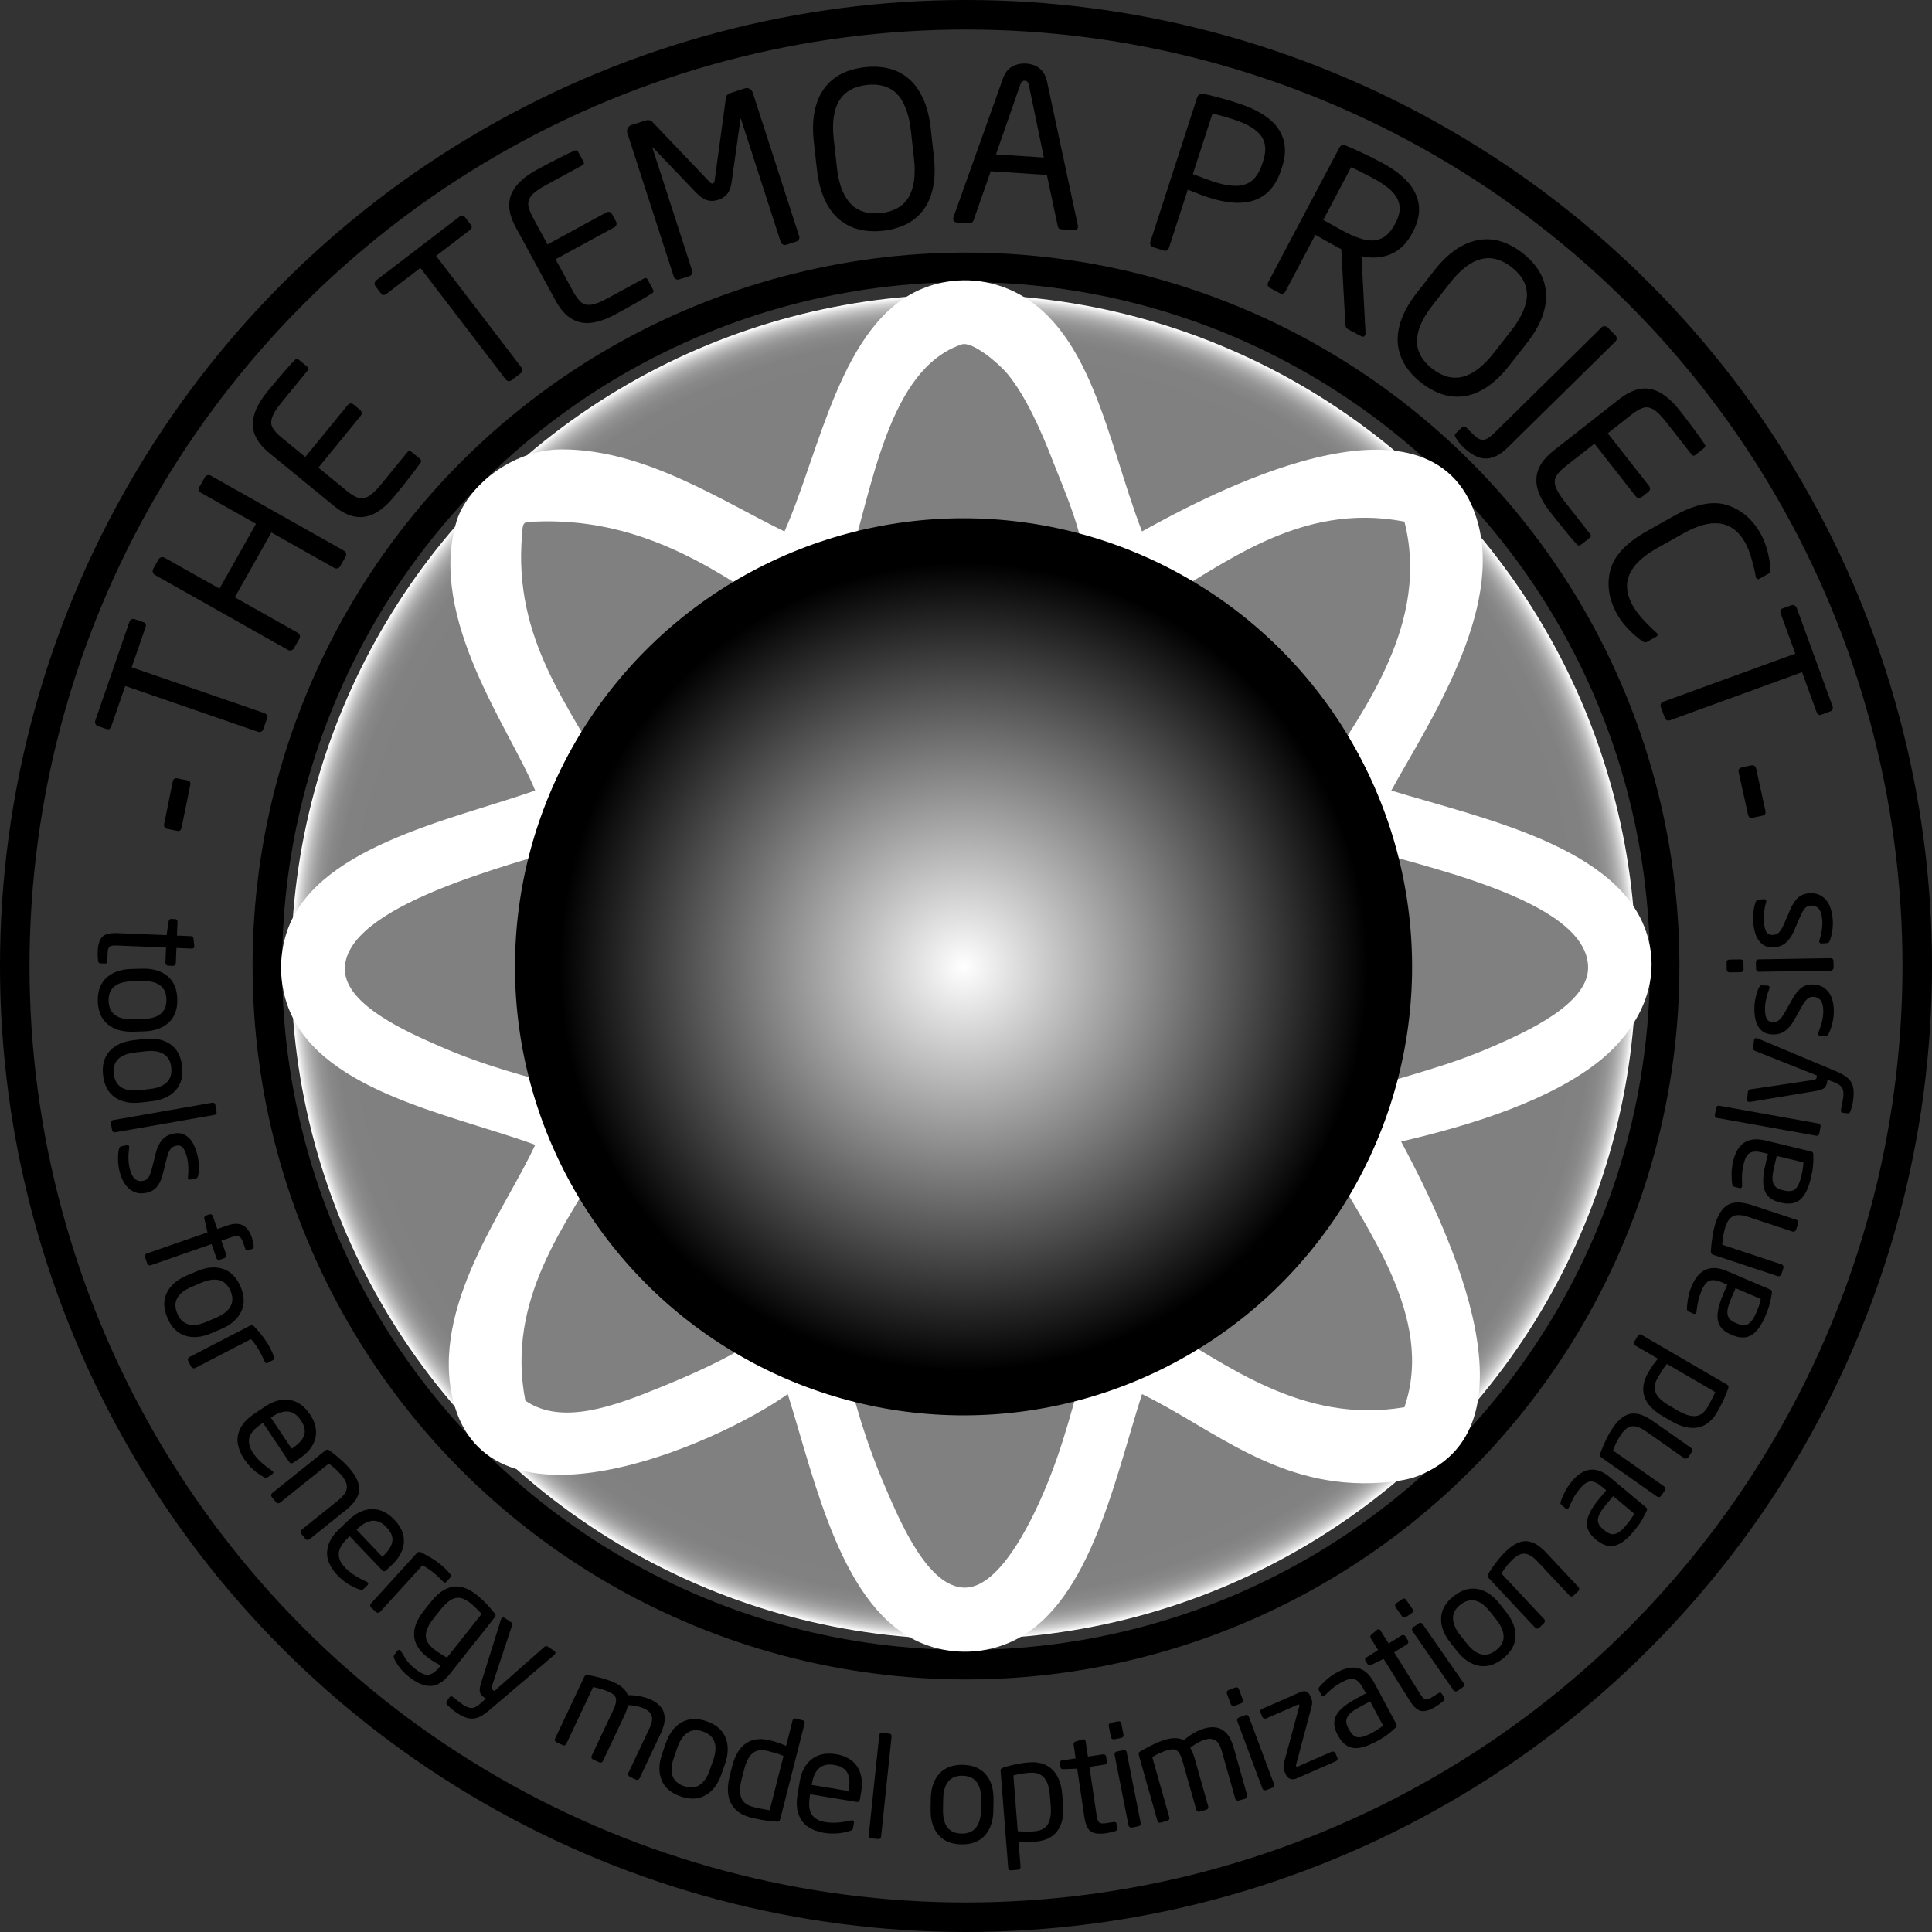 <?xml version="1.0" encoding="UTF-8" standalone="no"?>
<!-- Generator: Adobe Illustrator 13.0.2, SVG Export Plug-In . SVG Version: 6.00 Build 14948)  -->

<svg
   xmlns:dc="http://purl.org/dc/elements/1.1/"
   xmlns:cc="http://creativecommons.org/ns#"
   xmlns:rdf="http://www.w3.org/1999/02/22-rdf-syntax-ns#"
   xmlns:svg="http://www.w3.org/2000/svg"
   xmlns="http://www.w3.org/2000/svg"
   xmlns:sodipodi="http://sodipodi.sourceforge.net/DTD/sodipodi-0.dtd"
   xmlns:inkscape="http://www.inkscape.org/namespaces/inkscape"
   version="1.1"
   x="0px"
   y="0px"
   width="200"
   height="200"
   viewBox="0 0 589 589"
   enable-background="new 0 0 1024 768"
   xml:space="preserve"
   id="svg14346"
   inkscape:version="0.47pre4 r22446"
   sodipodi:docname="TemoaLogo.svg"><rect x="0" y="0" width="589" height="589" fill="#333333" stroke="none"/><defs
   id="defs14515"><inkscape:perspective
     sodipodi:type="inkscape:persp3d"
     inkscape:vp_x="0 : 384 : 1"
     inkscape:vp_y="0 : 1000 : 0"
     inkscape:vp_z="1024 : 384 : 1"
     inkscape:persp3d-origin="512 : 256 : 1"
     id="perspective14519" /></defs><sodipodi:namedview
   pagecolor="#ffffff"
   bordercolor="#666666"
   borderopacity="1"
   objecttolerance="10"
   gridtolerance="10"
   guidetolerance="10"
   inkscape:pageopacity="0"
   inkscape:pageshadow="2"
   inkscape:window-width="692"
   inkscape:window-height="489"
   id="namedview14513"
   showgrid="false"
   showborder="false"
   inkscape:showpageshadow="false"
   inkscape:zoom="0.30729167"
   inkscape:cx="358.70339"
   inkscape:cy="337"
   inkscape:window-x="0"
   inkscape:window-y="25"
   inkscape:window-maximized="0"
   inkscape:current-layer="svg14346" />
<g
   id="outer"
   transform="translate(-213.5,-132)">
	<circle
   clip-rule="evenodd"
   cx="508"
   cy="426.5"
   r="290"
   id="circle14349"
   sodipodi:cx="508"
   sodipodi:cy="426.5"
   sodipodi:rx="290"
   sodipodi:ry="290"
   style="fill:none;stroke:#000000;stroke-width:9"
   d="m 798,426.5 c 0,160.163 -129.837,290 -290,290 -160.163,0 -290,-129.837 -290,-290 0,-160.163 129.837,-290 290,-290 160.163,0 290,129.837 290,290 z" />
</g>
<g
   id="inner"
   transform="translate(-213.5,-132)">
	<circle
   clip-rule="evenodd"
   cx="508"
   cy="426.5"
   r="213"
   id="circle14352"
   sodipodi:cx="508"
   sodipodi:cy="426.5"
   sodipodi:rx="213"
   sodipodi:ry="213"
   style="fill:none;stroke:#000000;stroke-width:9"
   d="m 721,426.5 c 0,117.637 -95.363,213 -213,213 -117.637,0 -213,-95.363 -213,-213 0,-117.637 95.363,-213 213,-213 117.637,0 213,95.363 213,213 z" />
</g>
<g
   id="iris"
   transform="translate(-213.5,-132)">
	<radialGradient
   id="SVGID_1_"
   cx="507.25"
   cy="426.75"
   r="205"
   gradientUnits="userSpaceOnUse">
		<stop
   offset="0.896"
   style="stop-color:#808080"
   id="stop14356" />
		<stop
   offset="0.94"
   style="stop-color:#818181"
   id="stop14358" />
		<stop
   offset="0.956"
   style="stop-color:#888888"
   id="stop14360" />
		<stop
   offset="0.968"
   style="stop-color:#949494"
   id="stop14362" />
		<stop
   offset="0.977"
   style="stop-color:#A5A5A5"
   id="stop14364" />
		<stop
   offset="0.985"
   style="stop-color:#BBBBBB"
   id="stop14366" />
		<stop
   offset="0.992"
   style="stop-color:#D6D6D6"
   id="stop14368" />
		<stop
   offset="0.998"
   style="stop-color:#F5F5F5"
   id="stop14370" />
		<stop
   offset="1"
   style="stop-color:#FFFFFF"
   id="stop14372" />
	</radialGradient>
	<circle
   clip-rule="evenodd"
   cx="507.25"
   cy="426.75"
   r="205"
   id="circle14374"
   sodipodi:cx="507.25"
   sodipodi:cy="426.75"
   sodipodi:rx="205"
   sodipodi:ry="205"
   style="fill:url(#SVGID_1_);fill-rule:evenodd"
   d="m 712.25,426.75 c 0,113.218 -91.782,205 -205,205 -113.218,0 -205,-91.782 -205,-205 0,-113.218 91.782,-205 205,-205 113.218,0 205,91.782 205,205 z" />
</g>
<g
   id="flora"
   transform="translate(-213.5,-132)">
	<g
   id="g14377">
		<path
   clip-rule="evenodd"
   d="m 561.656,294.013 c 18.436,-10.177 88.172,-48.198 102,-4 8.709,27.836 -14.998,62.958 -26,83 27.688,8.449 69.893,17.154 78,44 4.988,16.516 -4.742,30.409 -14,38 -15.043,12.335 -39.176,19.93 -61,25 11.166,21.076 45,86.4 5,102 -3.047,1.188 -7.104,1.723 -11,2 -31.305,2.231 -51.131,-16.398 -73,-27 -8.785,27.539 -16.336,65.854 -41,76 -8.595,3.535 -18.138,3.233 -26,0 -24.602,-10.119 -32.554,-49.234 -41,-76 -22.499,15.91 -91.194,45.314 -102,2 -7.146,-28.644 16.212,-58.676 25,-78 -26.384,-9.646 -67.724,-16.595 -76,-44 -2.021,-6.692 -1.89,-13.745 0,-20 8.03,-26.59 49.528,-34.761 76,-44 -7.344,-18.254 -32.852,-52.359 -24,-82 3.013,-10.091 16.302,-21.945 32,-22 25.349,-0.088 48.938,15.774 68,25 10.908,-24.407 17.165,-63.785 42,-74 7.662,-3.152 17.06,-3.678 26,0 25.508,10.492 30.323,46.342 41,74 z m -36,26 c 5.002,-3.87 16.836,-9.763 18,-15 1.604,-7.222 -6.475,-25.434 -9,-32 -3.934,-10.228 -8.572,-20.416 -14,-27 -2.625,-3.183 -10.732,-10.108 -14,-9 -22.314,7.569 -27.119,43.375 -35,69 10.871,10.129 25.492,16.507 35,28 6.576,-4.04 11.719,-8.367 19,-14 z m 40,-4 c 3.816,13.85 5.447,29.887 7,46 15.148,1.517 29.566,3.767 44,6 12.807,-19.675 32.803,-46.531 25,-77 -32.037,-6.157 -55.154,13.356 -76,25 z m -188.999,-25 c -1.74,0 -2.672,0.027 -3.197,0.443 -0.607,0.48 -0.669,1.479 -0.803,3.557 -2.78,32.159 14.794,52.505 26,74 13.003,-3.997 29.243,-4.757 44,-7 1.027,-15.973 3.937,-30.063 6,-45 -19.221,-13.063 -41.645,-27.3 -72,-26 z m 145.999,56 c 8.729,5.604 12.6,16.067 30,13 -0.904,-11.763 -1.977,-23.358 -5,-33 -7.34,7.661 -17.482,12.519 -25,20 z m -59.999,13 c 16.745,2.412 23.312,-5.354 29,-14 -9.064,-5.269 -15.76,-12.907 -25,-18 -1.261,10.739 -3.627,20.373 -4,32 z m -4,48 c -2.041,8.274 -2.729,26.092 0,36 1.351,4.904 11.197,13.073 15,17 5.47,5.647 11.813,13.577 17,15 11.383,3.122 21.143,-2.243 35,0 11.361,-9.305 22.008,-19.325 31,-31 -2.23,-12.772 3.023,-26.038 0,-37 -1.561,-5.657 -10.48,-12.424 -14,-16 -4.838,-4.916 -10.973,-12.621 -16,-14 -11.777,-3.23 -24.069,2.324 -39,0 -0.61,0.057 -1.184,0.149 -1,1 -7.642,9.564 -24.794,16.003 -28,29 z m -48,-21 c 5.477,7.857 11.767,14.899 17,23 9.019,-4.647 14.508,-12.825 13,-28 -10.654,1.013 -22.523,0.811 -30,5 z m 176.999,24 c 4.549,-9.178 15.248,-17.337 17,-26 -10.654,-0.345 -18.711,-3.289 -30,-3 -2.154,16.154 5.94,22.059 13,29 z m -185.999,34 c 2.17,-3.013 14.035,-17.162 14,-19 -0.031,-1.656 -9.318,-12.361 -13,-17 -6.634,-8.356 -11.82,-15.751 -16,-19 -15.731,5.446 -69.129,17.917 -68,38 0.596,10.596 19.229,18.736 29,23 14.067,6.139 26.384,9.139 40,13 3.175,-7.261 8.756,-11.722 14,-19 z m 266.999,6 c 10.219,-4.46 29,-12.906 29,-24 0,-21.316 -54.137,-31.412 -70,-37 -8.883,12.118 -18.783,23.218 -27,36 10.137,12.195 18.18,26.486 29,38 12.906,-4.156 25.119,-6.943 39,-13 z m -259.999,17 c 10.439,1.56 20.266,3.733 32,4 2.296,-16.962 -5.192,-24.141 -13,-31 -5.524,9.81 -13.337,17.33 -19,27 z m 176.999,-26 c -6.648,7.019 -13.145,14.188 -11,30 11.574,-0.759 23.568,-1.099 32,-5 -7.859,-7.475 -11.552,-19.114 -21,-25 z m -187.999,43 c -11.48,20.02 -30.018,43.09 -24,74 11.104,7.701 27.22,1.604 41,-4 6.448,-2.622 32.031,-13.062 34,-20 1.372,-4.836 -2.063,-14.679 -3,-21 -1.025,-6.919 -2.693,-14.03 -3,-22 -15.174,-2.16 -31.36,-3.308 -45,-7 z m 220.999,1 c -0.057,-0.61 -0.15,-1.184 -1,-1 -13.35,3.983 -29.699,4.967 -45,7 -1.238,15.428 -3.926,29.408 -6,44 20.564,11.778 43.871,30.323 75,25 9.451,-27.451 -12.119,-54.926 -23,-75 z m -150.999,39 c 7.069,-7.598 17.309,-12.024 24,-20 -6.264,-7.069 -13.284,-13.383 -29,-11 1.171,10.829 1.691,22.308 5,31 z m 55.999,-19 c 9.092,5.575 16.367,12.966 25,19 1.27,-10.396 3.42,-19.913 4,-31 -15.486,-1.819 -24.732,2.601 -29,12 z m -16.999,12 c -11.136,9.864 -23.012,18.988 -36,27 3.177,14.284 6.879,26.817 13,41 4.451,10.315 12.854,30 24,30 10.402,0 19.826,-19.267 24,-29 6.193,-14.444 9.098,-27.152 13,-41 -14.038,-7.963 -25.198,-18.805 -38,-28 z"
   id="path14379"
   style="fill:#ffffff;fill-rule:evenodd" />
	</g>
</g>
<g
   id="pupil"
   transform="translate(-213.5,-132)">
	<radialGradient
   id="SVGID_2_"
   cx="507.25"
   cy="426.75"
   r="136.75"
   gradientUnits="userSpaceOnUse">
		<stop
   offset="0"
   style="stop-color:#FFFFFF"
   id="stop14383" />
		<stop
   offset="0.901"
   style="stop-color:#000000"
   id="stop14385" />
	</radialGradient>
	<circle
   clip-rule="evenodd"
   cx="507.25"
   cy="426.75"
   r="136.75"
   id="circle14387"
   sodipodi:cx="507.25"
   sodipodi:cy="426.75"
   sodipodi:rx="136.75"
   sodipodi:ry="136.75"
   style="fill:url(#SVGID_2_);fill-rule:evenodd"
   d="M 644,426.75 C 644,502.275 582.775,563.5 507.25,563.5 431.725,563.5 370.5,502.275 370.5,426.75 370.5,351.225 431.725,290 507.25,290 582.775,290 644,351.225 644,426.75 z" />
</g>
<g
   id="title"
   transform="translate(-213.5,-132)">
	<g
   id="g14390">
		<path
   d="m 270.635,369.917 c 0.74,0.151 1.026,0.639 0.858,1.463 l -2.629,12.91 c -0.168,0.825 -0.622,1.162 -1.362,1.011 l -3.045,-0.62 c -0.359,-0.073 -0.621,-0.247 -0.786,-0.523 -0.164,-0.275 -0.209,-0.593 -0.136,-0.953 l 2.628,-12.91 c 0.168,-0.825 0.644,-1.157 1.426,-0.998 l 3.046,0.62 z"
   id="path14392" />
		<path
   d="m 257.259,321.688 c 0.673,0.232 0.872,0.747 0.598,1.542 l -4.216,12.208 40.419,13.957 c 0.367,0.126 0.633,0.333 0.797,0.617 0.165,0.286 0.187,0.601 0.067,0.948 l -1.184,3.427 c -0.113,0.327 -0.323,0.557 -0.632,0.689 -0.308,0.133 -0.646,0.136 -1.014,0.01 l -40.418,-13.957 -4.226,12.239 c -0.289,0.836 -0.77,1.138 -1.443,0.906 l -2.754,-0.951 c -0.285,-0.098 -0.501,-0.315 -0.648,-0.652 -0.146,-0.335 -0.164,-0.667 -0.051,-0.993 l 10.407,-30.138 c 0.112,-0.326 0.316,-0.57 0.612,-0.73 0.295,-0.161 0.606,-0.185 0.932,-0.072 l 2.754,0.95 z"
   id="path14394" />
		<path
   d="m 318.364,299.894 c 0.338,0.191 0.552,0.46 0.641,0.808 0.089,0.347 0.043,0.681 -0.137,1 l -1.653,2.933 c -0.181,0.32 -0.447,0.528 -0.799,0.627 -0.353,0.098 -0.689,0.058 -1.009,-0.123 l -19.174,-10.81 -11.144,19.767 19.174,10.81 c 0.338,0.191 0.553,0.46 0.641,0.808 0.089,0.347 0.043,0.681 -0.137,1 l -1.653,2.933 c -0.181,0.32 -0.447,0.528 -0.8,0.627 -0.353,0.098 -0.688,0.058 -1.008,-0.123 L 260.702,307.26 c -0.282,-0.159 -0.481,-0.42 -0.599,-0.784 -0.117,-0.363 -0.086,-0.704 0.094,-1.024 l 1.653,-2.933 c 0.18,-0.32 0.446,-0.529 0.799,-0.627 0.353,-0.099 0.689,-0.058 1.008,0.123 l 16.75,9.442 11.144,-19.767 -16.75,-9.442 c -0.282,-0.159 -0.481,-0.42 -0.599,-0.784 -0.117,-0.363 -0.086,-0.704 0.094,-1.024 l 1.653,-2.932 c 0.18,-0.32 0.447,-0.529 0.799,-0.627 0.353,-0.099 0.689,-0.058 1.008,0.123 l 40.608,22.89 z"
   id="path14396" />
		<path
   d="m 341.476,271.833 c 0.435,0.355 0.54,0.721 0.317,1.096 -1.158,1.757 -3.806,5.167 -7.944,10.229 -1.98,2.423 -3.956,4.174 -5.925,5.253 -1.97,1.08 -3.999,1.449 -6.088,1.106 -2.089,-0.342 -4.245,-1.421 -6.467,-3.238 L 295.62,270.135 c -3.324,-2.717 -5.01,-5.6 -5.055,-8.647 -0.045,-3.047 1.434,-6.409 4.439,-10.085 1.393,-1.704 2.927,-3.529 4.603,-5.477 1.675,-1.947 2.973,-3.381 3.893,-4.302 0.323,-0.293 0.702,-0.262 1.137,0.093 l 2.556,2.089 c 0.418,0.342 0.476,0.696 0.176,1.063 l -8.113,9.925 c -1.475,1.804 -2.41,3.298 -2.805,4.48 -0.395,1.182 -0.343,2.228 0.154,3.136 0.498,0.909 1.44,1.93 2.827,3.063 l 7.143,5.838 12.886,-15.764 c 0.259,-0.317 0.556,-0.493 0.891,-0.526 0.334,-0.033 0.66,0.08 0.977,0.339 l 1.93,1.578 c 0.301,0.246 0.466,0.547 0.494,0.905 0.028,0.358 -0.074,0.679 -0.306,0.962 l -12.886,15.764 8.622,7.047 c 1.387,1.134 2.575,1.854 3.564,2.161 0.989,0.307 2.024,0.149 3.104,-0.473 1.08,-0.622 2.357,-1.835 3.833,-3.64 l 8.113,-9.924 c 0.3,-0.367 0.66,-0.38 1.078,-0.039 l 2.601,2.132 z"
   id="path14398" />
		<path
   d="m 357.06,200.553 c 0.433,0.566 0.315,1.104 -0.354,1.616 l -10.259,7.847 25.979,33.964 c 0.236,0.309 0.344,0.627 0.323,0.955 -0.021,0.329 -0.177,0.604 -0.468,0.827 l -2.879,2.203 c -0.274,0.21 -0.577,0.285 -0.908,0.226 -0.331,-0.059 -0.614,-0.244 -0.85,-0.552 l -25.979,-33.963 -10.284,7.866 c -0.703,0.538 -1.271,0.523 -1.703,-0.042 l -1.77,-2.314 c -0.183,-0.24 -0.244,-0.54 -0.18,-0.901 0.064,-0.361 0.232,-0.646 0.507,-0.856 l 25.325,-19.371 c 0.274,-0.209 0.579,-0.3 0.914,-0.271 0.335,0.029 0.607,0.181 0.817,0.455 l 1.769,2.311 z"
   id="path14400" />
		<path
   d="m 412.539,220.186 c 0.268,0.493 0.228,0.871 -0.121,1.134 -1.736,1.189 -5.476,3.346 -11.221,6.469 -2.749,1.495 -5.239,2.37 -7.471,2.625 -2.232,0.255 -4.25,-0.17 -6.055,-1.277 -1.805,-1.106 -3.393,-2.92 -4.764,-5.441 l -12.184,-22.409 c -2.051,-3.772 -2.522,-7.079 -1.413,-9.917 1.11,-2.838 3.75,-5.392 7.92,-7.66 1.934,-1.051 4.044,-2.162 6.332,-3.332 2.287,-1.169 4.03,-2.007 5.229,-2.512 0.41,-0.149 0.749,0.023 1.017,0.516 l 1.577,2.9 c 0.258,0.474 0.178,0.825 -0.239,1.051 l -11.261,6.123 c -2.047,1.113 -3.478,2.143 -4.29,3.088 -0.812,0.946 -1.16,1.933 -1.042,2.962 0.118,1.029 0.604,2.331 1.459,3.904 l 4.407,8.104 17.888,-9.726 c 0.36,-0.196 0.701,-0.246 1.023,-0.151 0.322,0.096 0.581,0.323 0.776,0.683 l 1.191,2.19 c 0.186,0.341 0.224,0.683 0.115,1.024 -0.109,0.342 -0.325,0.6 -0.647,0.775 l -17.887,9.726 5.319,9.782 c 0.856,1.574 1.684,2.69 2.483,3.348 0.8,0.658 1.818,0.903 3.053,0.735 1.235,-0.168 2.876,-0.809 4.924,-1.922 l 11.261,-6.124 c 0.417,-0.227 0.755,-0.103 1.012,0.371 l 1.609,2.961 z"
   id="path14402" />
		<path
   d="m 457.127,203.968 c 0.12,0.37 0.094,0.712 -0.076,1.028 -0.17,0.316 -0.43,0.53 -0.779,0.643 l -3.08,0.996 c -0.35,0.113 -0.687,0.086 -1.013,-0.081 -0.326,-0.167 -0.545,-0.424 -0.659,-0.774 l -12.092,-37.39 c -0.046,-0.144 -0.09,-0.209 -0.131,-0.196 -0.041,0.014 -0.065,0.078 -0.073,0.194 L 436.6,187.2 c -0.199,1.629 -0.63,2.891 -1.293,3.786 -0.664,0.895 -1.611,1.542 -2.843,1.94 -1.212,0.392 -2.338,0.433 -3.379,0.123 -1.042,-0.31 -2.154,-1.066 -3.337,-2.271 l -13.163,-13.774 c -0.075,-0.089 -0.132,-0.127 -0.173,-0.114 -0.042,0.014 -0.038,0.092 0.008,0.235 l 12.092,37.391 c 0.119,0.37 0.094,0.712 -0.076,1.028 -0.17,0.316 -0.43,0.53 -0.778,0.643 l -3.08,0.996 c -0.349,0.113 -0.687,0.086 -1.013,-0.081 -0.326,-0.167 -0.545,-0.424 -0.658,-0.774 l -14.154,-43.766 c -0.166,-0.513 -0.127,-1.007 0.116,-1.483 0.243,-0.475 0.611,-0.793 1.104,-0.952 l 4.127,-1.335 c 1.006,-0.325 1.79,-0.182 2.351,0.431 l 17.412,18.286 c 0.352,0.385 0.681,0.528 0.989,0.428 0.288,-0.093 0.461,-0.398 0.52,-0.917 l 3.408,-25.019 c 0.052,-0.47 0.197,-0.829 0.435,-1.076 0.237,-0.247 0.654,-0.467 1.25,-0.66 l 4.096,-1.325 c 0.329,-0.106 0.665,-0.118 1.009,-0.037 0.344,0.082 0.638,0.236 0.881,0.463 0.244,0.227 0.419,0.505 0.525,0.834 l 14.151,43.768 z"
   id="path14404" />
		<path
   d="m 498.194,179.682 c 0.4,3.582 0.317,6.734 -0.247,9.457 -0.565,2.723 -1.546,5.015 -2.945,6.875 -1.399,1.861 -3.144,3.31 -5.231,4.346 -2.088,1.037 -4.44,1.701 -7.057,1.993 -2.595,0.29 -5.025,0.159 -7.291,-0.391 -2.266,-0.55 -4.296,-1.578 -6.093,-3.082 -1.796,-1.504 -3.277,-3.537 -4.443,-6.1 -1.166,-2.562 -1.944,-5.602 -2.337,-9.12 l -0.948,-8.493 c -0.395,-3.539 -0.301,-6.681 0.283,-9.428 0.583,-2.747 1.585,-5.057 3.004,-6.931 1.419,-1.874 3.158,-3.321 5.215,-4.344 2.057,-1.022 4.405,-1.68 7.043,-1.975 2.638,-0.295 5.079,-0.165 7.323,0.387 2.244,0.553 4.253,1.583 6.028,3.089 1.775,1.507 3.243,3.52 4.404,6.039 1.161,2.52 1.942,5.581 2.344,9.184 l 0.948,8.494 z m -6.048,0.675 -0.948,-8.493 c -0.299,-2.681 -0.833,-4.988 -1.603,-6.922 -0.77,-1.933 -1.714,-3.435 -2.832,-4.504 -1.118,-1.069 -2.428,-1.813 -3.93,-2.232 -1.502,-0.418 -3.196,-0.522 -5.083,-0.312 -7.849,0.876 -11.206,6.408 -10.068,16.595 l 0.948,8.493 c 0.397,3.561 1.195,6.43 2.394,8.608 1.198,2.179 2.724,3.686 4.576,4.521 1.852,0.835 4.021,1.114 6.51,0.836 7.828,-0.872 11.173,-6.402 10.036,-16.59 z"
   id="path14406" />
		<path
   d="m 542.125,201.174 c -0.047,0.71 -0.447,1.041 -1.199,0.992 l -3.908,-0.257 c -0.604,-0.04 -0.959,-0.398 -1.066,-1.075 l -3.297,-15.496 -17.119,-1.124 -5.229,14.936 c -0.083,0.276 -0.26,0.502 -0.531,0.679 -0.271,0.177 -0.515,0.258 -0.729,0.244 l -3.908,-0.257 c -0.302,-0.02 -0.559,-0.139 -0.771,-0.359 -0.212,-0.219 -0.309,-0.479 -0.289,-0.781 0.014,-0.215 0.045,-0.365 0.094,-0.448 l 15.07,-42.252 c 0.66,-1.838 1.641,-3.088 2.938,-3.749 1.297,-0.661 2.68,-0.943 4.143,-0.847 0.947,0.062 1.844,0.267 2.686,0.614 0.842,0.347 1.594,0.916 2.256,1.705 0.662,0.789 1.135,1.821 1.42,3.094 l 9.408,43.924 c 0.035,0.09 0.047,0.242 0.031,0.457 z m -10.387,-21.152 -4.58,-22.132 c -0.162,-0.811 -0.557,-1.237 -1.18,-1.278 -0.668,-0.044 -1.137,0.326 -1.404,1.108 l -7.436,21.344 14.6,0.958 z"
   id="path14408" />
		<path
   d="m 604.091,183.767 c -3.056,9.422 -10.475,12.223 -22.258,8.403 -1.437,-0.466 -3.508,-1.251 -6.212,-2.355 l -5.741,17.705 c -0.119,0.37 -0.321,0.64 -0.603,0.809 -0.281,0.17 -0.597,0.198 -0.946,0.084 l -3.387,-1.098 c -0.328,-0.106 -0.562,-0.312 -0.701,-0.619 -0.139,-0.306 -0.148,-0.644 -0.028,-1.013 l 14.247,-43.939 c 0.306,-0.944 0.981,-1.315 2.027,-1.112 3.001,0.61 6.544,1.577 10.629,2.902 3.552,1.151 6.499,2.606 8.845,4.365 2.345,1.759 3.925,3.899 4.741,6.42 0.815,2.522 0.701,5.395 -0.344,8.617 l -0.269,0.831 z m -5.759,-1.867 0.27,-0.832 c 1.019,-3.141 0.8,-5.701 -0.656,-7.682 -1.456,-1.981 -4.258,-3.644 -8.404,-4.988 -2.197,-0.712 -4.327,-1.312 -6.393,-1.8 l -5.99,18.475 c 0.226,0.073 0.596,0.21 1.109,0.411 0.514,0.2 1.069,0.409 1.668,0.626 0.599,0.217 1.228,0.449 1.885,0.696 0.656,0.247 1.181,0.434 1.57,0.561 2.854,0.925 5.261,1.354 7.223,1.287 1.961,-0.067 3.56,-0.66 4.796,-1.779 1.236,-1.119 2.21,-2.778 2.922,-4.975 z"
   id="path14410" />
		<path
   d="m 629.693,234.158 c -0.272,0.515 -0.657,0.641 -1.152,0.379 l -3.749,-1.982 c -0.42,-0.222 -0.697,-0.424 -0.833,-0.605 -0.136,-0.181 -0.237,-0.51 -0.304,-0.984 l -1.242,-22.994 -0.543,-0.288 -0.974,-0.515 c -1.183,-0.625 -3.308,-1.823 -6.376,-3.592 l -9.109,17.227 c -0.182,0.343 -0.427,0.574 -0.732,0.692 -0.308,0.119 -0.623,0.092 -0.947,-0.079 l -3.147,-1.665 c -0.306,-0.162 -0.5,-0.405 -0.584,-0.73 -0.085,-0.325 -0.036,-0.66 0.146,-1.003 l 21.7,-41.034 c 0.403,-0.763 1.098,-0.945 2.083,-0.546 0.746,0.297 1.833,0.768 3.262,1.414 1.429,0.646 2.813,1.305 4.154,1.977 1.341,0.672 2.393,1.21 3.156,1.614 3.243,1.715 5.871,3.624 7.884,5.726 2.013,2.102 3.222,4.468 3.625,7.098 0.403,2.63 -0.188,5.443 -1.771,8.438 l -0.228,0.429 c -1.654,3.129 -3.846,5.253 -6.574,6.374 -2.729,1.12 -5.683,1.316 -8.86,0.587 l 1.217,23.457 c 0.022,0.231 -0.011,0.433 -0.102,0.605 z m 9.054,-33.807 0.227,-0.429 c 0.999,-1.889 1.393,-3.627 1.184,-5.215 -0.21,-1.588 -0.995,-3.059 -2.354,-4.412 -1.359,-1.354 -3.309,-2.701 -5.845,-4.043 -3.377,-1.786 -5.563,-2.869 -6.558,-3.248 l -8.49,16.053 c 3.394,1.893 5.529,3.07 6.407,3.535 2.518,1.332 4.711,2.18 6.581,2.546 1.869,0.366 3.538,0.175 5.008,-0.574 1.47,-0.748 2.75,-2.153 3.84,-4.213 z"
   id="path14412" />
		<path
   d="m 673.717,243.327 c -2.22,2.84 -4.483,5.035 -6.791,6.586 -2.309,1.551 -4.613,2.502 -6.914,2.854 -2.302,0.352 -4.562,0.167 -6.778,-0.553 -2.218,-0.72 -4.363,-1.891 -6.438,-3.512 -2.058,-1.608 -3.703,-3.401 -4.938,-5.379 -1.234,-1.978 -1.967,-4.132 -2.198,-6.464 -0.232,-2.332 0.131,-4.82 1.091,-7.467 0.959,-2.646 2.528,-5.363 4.708,-8.152 l 5.263,-6.733 c 2.192,-2.805 4.458,-4.985 6.797,-6.54 2.338,-1.555 4.67,-2.506 6.995,-2.852 2.324,-0.346 4.579,-0.166 6.766,0.542 2.185,0.708 4.323,1.88 6.414,3.515 2.092,1.635 3.745,3.435 4.963,5.399 1.217,1.965 1.933,4.106 2.147,6.424 0.214,2.318 -0.144,4.783 -1.076,7.396 -0.932,2.613 -2.516,5.347 -4.748,8.203 l -5.263,6.733 z m -4.795,-3.748 5.263,-6.733 c 1.661,-2.125 2.894,-4.148 3.695,-6.068 0.803,-1.92 1.178,-3.653 1.127,-5.2 -0.052,-1.546 -0.467,-2.995 -1.247,-4.344 -0.78,-1.35 -1.919,-2.609 -3.415,-3.778 -6.223,-4.864 -12.49,-3.258 -18.803,4.818 l -5.263,6.733 c -2.206,2.823 -3.644,5.431 -4.311,7.827 -0.667,2.396 -0.631,4.54 0.108,6.432 0.739,1.892 2.095,3.609 4.067,5.151 6.208,4.851 12.466,3.238 18.779,-4.838 z"
   id="path14414" />
		<path
   d="m 673.081,268.497 c -2.29,2.257 -4.557,3.354 -6.8,3.292 -2.242,-0.062 -4.637,-1.384 -7.181,-3.966 -0.395,-0.4 -0.817,-0.93 -1.27,-1.59 -0.453,-0.66 -0.716,-1.09 -0.79,-1.289 -0.089,-0.276 -0.01,-0.536 0.237,-0.78 l 1.764,-1.738 c 0.542,-0.534 1.123,-0.485 1.744,0.145 l 1.795,1.821 c 1.196,1.214 2.242,1.782 3.135,1.706 0.893,-0.078 1.946,-0.714 3.16,-1.91 l 32.921,-32.403 c 0.23,-0.227 0.528,-0.339 0.895,-0.336 0.366,0.003 0.655,0.111 0.867,0.327 l 2.478,2.513 c 0.227,0.23 0.339,0.529 0.337,0.895 -0.003,0.366 -0.12,0.663 -0.351,0.89 l -32.941,32.423 z"
   id="path14416" />
		<path
   d="m 695.506,298.035 c -0.441,0.346 -0.821,0.37 -1.139,0.07 -1.461,-1.514 -4.21,-4.843 -8.245,-9.988 -1.932,-2.462 -3.208,-4.772 -3.831,-6.93 -0.623,-2.158 -0.54,-4.219 0.251,-6.183 0.791,-1.964 2.315,-3.832 4.574,-5.603 l 20.07,-15.742 c 3.378,-2.65 6.56,-3.665 9.543,-3.043 2.983,0.622 5.94,2.801 8.871,6.536 1.358,1.732 2.804,3.628 4.338,5.689 1.534,2.061 2.649,3.64 3.347,4.739 0.216,0.379 0.103,0.743 -0.339,1.089 l -2.598,2.038 c -0.425,0.333 -0.783,0.312 -1.076,-0.061 l -7.911,-10.086 c -1.438,-1.833 -2.691,-3.072 -3.759,-3.716 -1.068,-0.644 -2.099,-0.822 -3.094,-0.536 -0.995,0.287 -2.197,0.983 -3.606,2.089 l -7.26,5.693 12.566,16.021 c 0.253,0.323 0.358,0.65 0.319,0.984 -0.041,0.333 -0.223,0.627 -0.545,0.879 l -1.961,1.539 c -0.306,0.24 -0.637,0.334 -0.991,0.284 -0.355,-0.051 -0.646,-0.221 -0.872,-0.509 l -12.565,-16.021 -8.762,6.872 c -1.41,1.105 -2.372,2.107 -2.888,3.005 -0.517,0.898 -0.589,1.943 -0.218,3.132 0.371,1.19 1.276,2.702 2.714,4.536 l 7.911,10.086 c 0.293,0.374 0.228,0.727 -0.197,1.06 l -2.647,2.077 z"
   id="path14418" />
		<path
   d="m 715.698,293.849 0.085,-0.047 7.96,-4.468 c 6.455,-3.623 11.862,-4.746 16.223,-3.37 4.361,1.376 7.798,4.303 10.312,8.782 0.666,1.186 1.218,2.478 1.657,3.877 0.438,1.399 0.768,2.736 0.988,4.01 0.22,1.274 0.336,2.317 0.346,3.128 -0.004,0.522 -0.204,0.894 -0.599,1.116 l -2.823,1.584 c -0.245,0.137 -0.472,0.141 -0.681,0.011 -0.209,-0.13 -0.346,-0.363 -0.41,-0.698 -0.175,-1.238 -0.565,-2.937 -1.171,-5.096 -0.606,-2.16 -1.289,-3.917 -2.05,-5.271 -3.802,-6.775 -10.078,-7.707 -18.829,-2.795 l -7.96,4.468 c -3.199,1.795 -5.535,3.663 -7.008,5.603 -1.473,1.94 -2.21,3.9 -2.211,5.881 -0.002,1.98 0.578,4.006 1.739,6.076 1.32,2.352 3.702,5.074 7.145,8.166 0.292,0.256 0.439,0.496 0.44,0.718 0,0.223 -0.131,0.408 -0.394,0.555 l -2.852,1.6 c -0.377,0.211 -0.788,0.183 -1.235,-0.085 -0.688,-0.431 -1.519,-1.073 -2.491,-1.924 -0.974,-0.852 -1.942,-1.83 -2.908,-2.934 -0.966,-1.104 -1.781,-2.248 -2.447,-3.434 -2.514,-4.479 -3.222,-8.938 -2.125,-13.376 1.097,-4.438 4.864,-8.465 11.299,-12.077 z"
   id="path14420" />
		<path
   d="m 768.743,349.887 c -0.67,0.244 -1.148,-0.03 -1.437,-0.821 l -4.419,-12.136 -40.18,14.633 c -0.364,0.133 -0.701,0.14 -1.008,0.022 -0.307,-0.118 -0.523,-0.349 -0.648,-0.694 l -1.241,-3.406 c -0.118,-0.325 -0.1,-0.636 0.057,-0.934 0.155,-0.298 0.416,-0.513 0.781,-0.646 l 40.179,-14.633 -4.431,-12.166 c -0.303,-0.832 -0.12,-1.369 0.55,-1.613 l 2.737,-0.997 c 0.283,-0.104 0.588,-0.071 0.914,0.098 0.325,0.168 0.547,0.415 0.665,0.739 l 10.911,29.959 c 0.118,0.324 0.113,0.642 -0.015,0.953 -0.129,0.311 -0.354,0.525 -0.679,0.643 l -2.736,0.999 z"
   id="path14422" />
		<path
   d="m 747.787,381.33 c -0.738,0.163 -1.197,-0.167 -1.379,-0.988 l -2.843,-12.864 c -0.182,-0.822 0.096,-1.314 0.834,-1.477 l 3.034,-0.671 c 0.358,-0.079 0.668,-0.026 0.93,0.159 0.262,0.185 0.433,0.457 0.512,0.815 l 2.843,12.864 c 0.182,0.822 -0.117,1.319 -0.896,1.491 l -3.035,0.671 z"
   id="path14424" />
	</g>
</g>
<g
   id="description"
   transform="translate(-213.5,-132)">
	<g
   id="g14427">
		<path
   d="m 244.083,425.679 c -0.419,-0.018 -0.653,-0.286 -0.703,-0.807 -0.101,-0.957 -0.132,-1.89 -0.095,-2.799 0.086,-2.098 0.542,-3.578 1.37,-4.44 0.827,-0.863 2.366,-1.248 4.618,-1.155 l 15,0.616 0.633,-4.156 c 0.064,-0.543 0.334,-0.806 0.81,-0.786 l 1.175,0.049 c 0.503,0.021 0.744,0.304 0.722,0.849 l -0.171,4.175 4.217,0.173 c 0.475,0.02 0.751,0.283 0.829,0.791 l 0.243,2.259 -0.005,0.125 c -0.008,0.196 -0.081,0.351 -0.219,0.464 -0.138,0.113 -0.312,0.166 -0.521,0.157 l -4.701,-0.194 -0.19,4.636 c -0.01,0.238 -0.102,0.438 -0.277,0.599 -0.174,0.16 -0.381,0.236 -0.619,0.227 l -1.447,-0.06 c -0.238,-0.01 -0.437,-0.109 -0.597,-0.298 -0.161,-0.188 -0.236,-0.388 -0.228,-0.598 l 0.19,-4.636 -15,-0.616 c -1.147,-0.048 -1.892,0.083 -2.233,0.392 -0.342,0.308 -0.531,0.909 -0.568,1.805 l -0.099,2.412 c -0.024,0.602 -0.24,0.894 -0.646,0.877 l -1.488,-0.061 z"
   id="path14429" />
		<path
   d="m 254.067,446.525 c -3.219,0.093 -5.792,-0.655 -7.721,-2.245 -1.929,-1.59 -2.938,-3.931 -3.027,-7.023 -0.089,-3.078 0.784,-5.466 2.619,-7.164 1.835,-1.698 4.361,-2.594 7.579,-2.687 l 3.274,-0.094 c 3.232,-0.094 5.812,0.654 7.742,2.245 1.929,1.589 2.938,3.923 3.026,7.002 0.089,3.092 -0.784,5.486 -2.618,7.186 -1.834,1.697 -4.368,2.594 -7.6,2.687 l -3.274,0.093 z m -0.109,-3.777 3.274,-0.094 c 1.497,-0.044 2.775,-0.287 3.833,-0.73 1.058,-0.443 1.862,-1.104 2.411,-1.98 0.549,-0.876 0.805,-1.974 0.767,-3.289 -0.056,-1.944 -0.724,-3.375 -2.003,-4.29 -1.28,-0.915 -3.06,-1.34 -5.34,-1.274 l -3.274,0.094 c -4.785,0.139 -7.123,2.131 -7.012,5.979 0.056,1.944 0.72,3.379 1.993,4.302 1.273,0.92 3.057,1.348 5.351,1.282 z"
   id="path14431" />
		<path
   d="m 256.414,468.119 c -3.199,0.364 -5.827,-0.164 -7.883,-1.585 -2.056,-1.421 -3.26,-3.668 -3.61,-6.742 -0.348,-3.06 0.319,-5.513 2.004,-7.36 1.684,-1.847 4.126,-2.952 7.325,-3.317 l 3.254,-0.37 c 3.212,-0.366 5.847,0.161 7.904,1.582 2.057,1.421 3.259,3.661 3.608,6.722 0.35,3.073 -0.317,5.533 -2.001,7.381 -1.684,1.847 -4.133,2.954 -7.345,3.319 l -3.256,0.37 z m -0.428,-3.755 3.254,-0.371 c 1.488,-0.169 2.741,-0.52 3.758,-1.051 1.017,-0.532 1.762,-1.258 2.235,-2.178 0.473,-0.921 0.635,-2.034 0.486,-3.342 -0.22,-1.934 -1.007,-3.302 -2.359,-4.105 -1.353,-0.804 -3.163,-1.077 -5.429,-0.818 l -3.254,0.371 c -4.756,0.541 -6.917,2.725 -6.481,6.549 0.22,1.934 1.003,3.306 2.35,4.117 1.347,0.811 3.159,1.088 5.44,0.828 z"
   id="path14433" />
		<path
   d="m 248.658,477.196 c -0.249,0.043 -0.464,0.01 -0.646,-0.101 -0.183,-0.11 -0.295,-0.282 -0.336,-0.517 l -0.384,-2.192 c -0.039,-0.221 0.009,-0.417 0.142,-0.589 0.133,-0.173 0.324,-0.281 0.572,-0.324 L 278.2,468.18 c 0.207,-0.036 0.405,-0.004 0.593,0.099 0.188,0.102 0.304,0.277 0.348,0.525 l 0.384,2.192 c 0.041,0.233 -0.002,0.434 -0.13,0.598 -0.128,0.164 -0.308,0.268 -0.542,0.309 l -30.195,5.293 z"
   id="path14435" />
		<path
   d="m 253.017,488.145 c 0.704,3.041 2.12,4.315 4.247,3.823 0.654,-0.151 1.163,-0.499 1.526,-1.043 0.362,-0.544 0.717,-1.495 1.063,-2.854 l 1.188,-4.736 c 0.415,-1.562 1.028,-2.821 1.841,-3.777 0.813,-0.957 1.908,-1.595 3.285,-1.914 1.445,-0.334 2.675,-0.224 3.687,0.332 1.012,0.556 1.826,1.388 2.441,2.495 0.615,1.108 1.092,2.391 1.43,3.851 0.262,1.132 0.4,2.288 0.415,3.471 0.015,1.182 -0.066,2.073 -0.243,2.675 -0.072,0.246 -0.137,0.419 -0.192,0.519 -0.056,0.099 -0.193,0.174 -0.412,0.225 l -1.718,0.397 c -0.245,0.057 -0.446,0.013 -0.601,-0.131 -0.156,-0.144 -0.213,-0.378 -0.174,-0.703 0.12,-0.847 0.16,-1.808 0.12,-2.883 -0.041,-1.075 -0.156,-2.022 -0.345,-2.841 -0.303,-1.309 -0.709,-2.317 -1.218,-3.026 -0.509,-0.708 -1.274,-0.943 -2.297,-0.707 -0.709,0.164 -1.261,0.529 -1.654,1.094 -0.394,0.565 -0.738,1.421 -1.033,2.567 l -1.166,4.645 c -0.329,1.312 -0.722,2.372 -1.181,3.183 -0.459,0.811 -0.991,1.433 -1.594,1.867 -0.604,0.434 -1.322,0.747 -2.153,0.939 -1.432,0.332 -2.718,0.256 -3.856,-0.228 -1.139,-0.483 -2.088,-1.292 -2.845,-2.424 -0.758,-1.132 -1.321,-2.495 -1.69,-4.091 -0.281,-1.214 -0.417,-2.436 -0.407,-3.667 0.01,-1.23 0.104,-2.204 0.283,-2.921 0.113,-0.442 0.319,-0.698 0.62,-0.769 l 1.718,-0.397 c 0.245,-0.057 0.45,-0.011 0.614,0.139 0.164,0.148 0.217,0.38 0.161,0.695 -0.336,2.275 -0.289,4.34 0.14,6.195 z"
   id="path14437" />
		<path
   d="m 289.135,513.19 c -0.41,0.143 -0.7,-0.031 -0.87,-0.52 l -0.676,-1.943 c -0.34,-0.979 -0.761,-1.569 -1.262,-1.773 -0.5,-0.203 -1.3,-0.114 -2.397,0.267 l -2.935,1.021 1.483,4.264 c 0.073,0.211 0.067,0.417 -0.019,0.617 -0.086,0.2 -0.228,0.335 -0.426,0.404 l -1.586,0.552 c -0.463,0.161 -0.784,-0.016 -0.963,-0.531 l -1.483,-4.264 -18.521,6.443 c -0.211,0.073 -0.426,0.062 -0.645,-0.031 -0.218,-0.095 -0.364,-0.248 -0.438,-0.459 l -0.697,-2.003 c -0.078,-0.226 -0.062,-0.442 0.051,-0.651 0.112,-0.21 0.274,-0.352 0.486,-0.425 l 18.521,-6.443 -0.937,-4.099 c -0.14,-0.529 0.015,-0.872 0.465,-1.028 l 1.11,-0.387 c 0.198,-0.068 0.393,-0.052 0.585,0.053 0.191,0.104 0.324,0.261 0.398,0.473 l 1.373,3.946 2.935,-1.021 c 1.401,-0.487 2.594,-0.657 3.579,-0.511 0.985,0.146 1.797,0.575 2.437,1.286 0.64,0.711 1.176,1.688 1.609,2.931 0.262,0.753 0.44,1.543 0.536,2.37 0.034,0.565 -0.095,0.899 -0.386,1.001 l -1.327,0.461 z"
   id="path14439" />
		<path
   d="m 277.938,538.458 c -2.959,1.27 -5.627,1.519 -8.006,0.75 -2.379,-0.77 -4.178,-2.576 -5.397,-5.419 -1.214,-2.83 -1.28,-5.372 -0.198,-7.625 1.082,-2.254 3.102,-4.016 6.061,-5.284 l 3.01,-1.292 c 2.972,-1.274 5.646,-1.527 8.025,-0.758 2.379,0.769 4.175,2.569 5.389,5.399 1.219,2.843 1.288,5.391 0.207,7.645 -1.082,2.254 -3.109,4.018 -6.08,5.293 l -3.011,1.291 z m -1.489,-3.474 3.01,-1.291 c 1.376,-0.591 2.476,-1.286 3.297,-2.088 0.821,-0.802 1.326,-1.711 1.514,-2.729 0.188,-1.018 0.022,-2.131 -0.496,-3.34 -0.767,-1.788 -1.914,-2.873 -3.44,-3.254 -1.527,-0.381 -3.338,-0.121 -5.435,0.778 l -3.01,1.291 c -4.399,1.888 -5.84,4.6 -4.323,8.137 0.767,1.788 1.912,2.878 3.435,3.268 1.523,0.39 3.338,0.134 5.448,-0.772 z"
   id="path14441" />
		<path
   d="m 295.873,542.99 c 0.521,1.008 0.906,1.903 1.155,2.688 0.092,0.299 0.1,0.52 0.025,0.661 -0.075,0.141 -0.236,0.276 -0.483,0.404 l -1.371,0.709 c -0.259,0.135 -0.461,0.176 -0.605,0.125 -0.144,-0.052 -0.284,-0.224 -0.419,-0.517 -0.401,-0.896 -0.811,-1.747 -1.229,-2.556 -0.824,-1.591 -1.802,-3.008 -2.934,-4.25 l -17.041,8.822 c -0.199,0.104 -0.417,0.117 -0.653,0.043 -0.236,-0.075 -0.405,-0.212 -0.508,-0.411 l -0.965,-1.864 c -0.097,-0.187 -0.109,-0.393 -0.037,-0.619 0.072,-0.227 0.213,-0.395 0.425,-0.504 l 18.478,-9.566 c 0.472,-0.244 0.896,-0.172 1.271,0.217 1.163,1.242 2.132,2.392 2.908,3.448 0.775,1.058 1.436,2.114 1.983,3.17 z"
   id="path14443" />
		<path
   d="m 290.68,574.99 c 0.529,0.79 1.125,1.517 1.786,2.177 0.661,0.66 1.36,1.271 2.097,1.83 0.737,0.559 1.34,1.002 1.811,1.327 0.287,0.178 0.43,0.373 0.429,0.584 -0.002,0.212 -0.113,0.392 -0.334,0.54 l -1.465,0.98 c -0.244,0.164 -0.569,0.146 -0.973,-0.056 -2.479,-1.339 -4.51,-3.188 -6.091,-5.549 -0.997,-1.489 -1.638,-3.019 -1.922,-4.588 -0.285,-1.57 -0.04,-3.153 0.736,-4.751 0.775,-1.597 2.215,-3.101 4.32,-4.51 l 3.228,-2.161 c 2.582,-1.729 5.085,-2.398 7.511,-2.01 2.425,0.39 4.479,1.84 6.161,4.353 1.129,1.686 1.749,3.348 1.859,4.983 0.11,1.635 -0.27,3.176 -1.141,4.617 -0.871,1.442 -2.143,2.724 -3.818,3.846 l -1.937,1.297 c -0.523,0.35 -0.937,0.299 -1.24,-0.155 l -8.014,-11.968 -0.506,0.339 c -2.07,1.386 -3.289,2.787 -3.654,4.203 -0.366,1.416 0.019,2.974 1.157,4.672 z m 11.737,-1.34 0.332,-0.223 c 1.314,-0.88 2.275,-1.771 2.883,-2.676 0.607,-0.903 0.867,-1.823 0.78,-2.759 -0.087,-0.936 -0.485,-1.933 -1.194,-2.99 -2.142,-3.199 -5.079,-3.548 -8.813,-1.048 l -0.331,0.222 6.343,9.474 z"
   id="path14445" />
		<path
   d="m 318.821,592.474 -11.011,8.822 c -0.186,0.148 -0.401,0.204 -0.646,0.168 -0.245,-0.037 -0.433,-0.138 -0.564,-0.302 l -1.287,-1.605 c -0.149,-0.186 -0.21,-0.396 -0.184,-0.633 0.026,-0.236 0.131,-0.429 0.317,-0.577 l 11.011,-8.822 c 1.114,-0.894 1.892,-1.736 2.333,-2.528 0.441,-0.793 0.574,-1.59 0.398,-2.391 -0.176,-0.802 -0.631,-1.661 -1.366,-2.578 -1.103,-1.377 -2.46,-2.656 -4.072,-3.84 l -14.894,11.934 c -0.175,0.14 -0.385,0.196 -0.631,0.169 -0.246,-0.026 -0.439,-0.128 -0.579,-0.303 l -1.313,-1.639 c -0.131,-0.163 -0.184,-0.363 -0.158,-0.6 0.026,-0.236 0.131,-0.429 0.317,-0.577 l 16.172,-12.958 c 0.415,-0.333 0.844,-0.345 1.289,-0.037 2.878,2.16 5.079,4.19 6.602,6.091 1.006,1.256 1.702,2.443 2.086,3.562 0.385,1.117 0.477,2.155 0.276,3.114 -0.201,0.959 -0.639,1.884 -1.314,2.775 -0.675,0.891 -1.603,1.809 -2.782,2.755 z"
   id="path14447" />
		<path
   d="m 318.71,609.919 c 0.656,0.689 1.366,1.304 2.13,1.842 0.764,0.539 1.556,1.021 2.377,1.447 0.821,0.427 1.491,0.76 2.01,1 0.313,0.127 0.488,0.295 0.522,0.503 0.034,0.209 -0.045,0.405 -0.237,0.589 l -1.277,1.216 c -0.213,0.202 -0.536,0.239 -0.968,0.109 -2.671,-0.897 -4.986,-2.375 -6.945,-4.434 -1.235,-1.298 -2.126,-2.696 -2.673,-4.194 -0.547,-1.499 -0.575,-3.101 -0.082,-4.807 0.493,-1.705 1.656,-3.432 3.492,-5.179 l 2.813,-2.678 c 2.251,-2.143 4.604,-3.228 7.061,-3.256 2.456,-0.028 4.726,1.052 6.811,3.242 1.399,1.47 2.292,3.002 2.679,4.596 0.386,1.594 0.273,3.175 -0.34,4.744 -0.613,1.568 -1.649,3.048 -3.109,4.438 l -1.688,1.606 c -0.456,0.435 -0.873,0.454 -1.249,0.059 l -9.931,-10.433 -0.441,0.42 c -1.805,1.718 -2.767,3.305 -2.887,4.763 -0.121,1.458 0.523,2.926 1.932,4.407 z m 11.339,-3.315 0.289,-0.274 c 1.146,-1.091 1.941,-2.133 2.387,-3.127 0.445,-0.994 0.545,-1.944 0.3,-2.852 -0.245,-0.907 -0.807,-1.821 -1.685,-2.744 -2.654,-2.788 -5.608,-2.634 -8.863,0.464 l -0.289,0.275 7.861,8.258 z"
   id="path14449" />
		<path
   d="m 348.734,609.748 c 0.839,0.763 1.511,1.47 2.017,2.119 0.19,0.249 0.274,0.452 0.253,0.611 -0.021,0.159 -0.126,0.341 -0.313,0.547 l -1.039,1.142 c -0.197,0.216 -0.372,0.324 -0.524,0.326 -0.153,0.002 -0.344,-0.11 -0.573,-0.338 -0.687,-0.7 -1.367,-1.357 -2.04,-1.97 -1.325,-1.206 -2.734,-2.195 -4.227,-2.967 l -12.917,14.19 c -0.151,0.166 -0.35,0.254 -0.597,0.267 -0.248,0.011 -0.454,-0.059 -0.62,-0.209 l -1.553,-1.413 c -0.155,-0.142 -0.238,-0.331 -0.25,-0.568 -0.012,-0.237 0.063,-0.443 0.224,-0.619 l 14.006,-15.388 c 0.358,-0.394 0.78,-0.473 1.267,-0.237 1.522,0.761 2.83,1.502 3.924,2.223 1.095,0.722 2.082,1.482 2.962,2.284 z"
   id="path14451" />
		<path
   d="m 340.076,640.782 c 1.097,0.869 2.038,1.429 2.824,1.677 0.786,0.248 1.557,0.176 2.314,-0.215 0.756,-0.392 1.583,-1.152 2.479,-2.281 l 0.183,-0.23 c -0.526,-0.238 -1.217,-0.617 -2.074,-1.136 -0.857,-0.519 -1.543,-0.982 -2.059,-1.392 -5.012,-3.975 -5.331,-8.72 -0.956,-14.236 l 1.957,-2.468 c 1.487,-1.876 2.988,-3.205 4.501,-3.987 1.513,-0.782 3.067,-1.029 4.66,-0.739 1.593,0.289 3.228,1.099 4.906,2.43 1.766,1.4 3.568,3.25 5.408,5.548 0.241,0.281 0.368,0.511 0.378,0.688 0.01,0.179 -0.084,0.394 -0.284,0.646 l -13.659,17.225 c -1.913,2.413 -3.874,3.641 -5.881,3.684 -2.008,0.042 -4.212,-0.889 -6.615,-2.794 -1.173,-0.931 -2.153,-1.931 -2.939,-3.001 -0.786,-1.069 -1.314,-1.953 -1.583,-2.648 -0.162,-0.45 -0.116,-0.834 0.136,-1.152 l 0.887,-1.118 c 0.156,-0.197 0.345,-0.289 0.566,-0.274 0.221,0.014 0.407,0.162 0.559,0.443 0.793,1.343 1.44,2.356 1.943,3.041 0.502,0.682 1.285,1.445 2.349,2.289 z m 9.704,-3.452 10.54,-13.292 c -1.135,-1.294 -2.295,-2.41 -3.479,-3.35 -0.834,-0.661 -1.629,-1.117 -2.385,-1.368 -0.757,-0.251 -1.493,-0.286 -2.21,-0.103 -0.717,0.183 -1.445,0.571 -2.184,1.165 -0.739,0.595 -1.522,1.413 -2.35,2.456 l -1.959,2.471 c -1.132,1.428 -1.866,2.696 -2.202,3.808 -0.336,1.111 -0.318,2.118 0.055,3.022 0.373,0.903 1.075,1.764 2.106,2.581 0.538,0.427 1.202,0.896 1.993,1.407 0.792,0.512 1.483,0.913 2.075,1.203 z"
   id="path14453" />
		<path
   d="m 382.677,636.299 c -0.085,0.129 -0.155,0.209 -0.209,0.239 l -19.608,16.693 c -1.291,1.108 -2.429,1.873 -3.415,2.294 -0.986,0.421 -2,0.532 -3.045,0.334 -1.045,-0.198 -2.249,-0.751 -3.613,-1.657 -1.049,-0.696 -1.979,-1.474 -2.788,-2.33 -0.424,-0.45 -0.546,-0.809 -0.369,-1.077 l 0.872,-1.312 c 0.255,-0.385 0.611,-0.426 1.065,-0.124 l 0.105,0.07 c 1.481,1.186 2.495,1.96 3.043,2.324 1.061,0.704 1.983,1.019 2.765,0.941 0.782,-0.077 1.718,-0.619 2.807,-1.626 l 1.326,-1.237 -0.49,-0.325 c -0.641,-0.426 -1.065,-0.926 -1.272,-1.5 -0.207,-0.574 -0.123,-1.484 0.252,-2.731 l 6.117,-19.53 c 0.007,-0.062 0.054,-0.157 0.139,-0.285 0.263,-0.396 0.605,-0.455 1.025,-0.177 l 1.976,1.313 c 0.14,0.093 0.229,0.236 0.269,0.43 0.039,0.194 0.03,0.373 -0.028,0.536 l -6.096,18.359 c -0.221,0.609 -0.173,1.02 0.142,1.229 l 0.577,0.383 15.247,-13.465 c 0.135,-0.128 0.3,-0.199 0.495,-0.213 0.194,-0.015 0.373,0.033 0.536,0.142 l 2.011,1.336 c 0.372,0.248 0.427,0.57 0.164,0.966 z"
   id="path14455" />
		<path
   d="m 382.755,661.987 8.844,-18.741 c 0.245,-0.52 0.625,-0.719 1.142,-0.599 1.886,0.363 3.492,0.742 4.815,1.135 1.324,0.393 2.511,0.837 3.562,1.332 0.898,0.425 1.695,0.959 2.389,1.604 0.694,0.646 1.146,1.335 1.357,2.068 2.755,0 5.158,0.484 7.209,1.452 1.24,0.585 2.218,1.325 2.934,2.22 0.715,0.896 1.094,2.003 1.137,3.322 0.042,1.32 -0.345,2.848 -1.164,4.582 l -6.497,13.767 c -0.107,0.228 -0.271,0.379 -0.492,0.452 -0.221,0.074 -0.438,0.061 -0.654,-0.041 l -1.861,-0.878 c -0.19,-0.09 -0.332,-0.25 -0.424,-0.479 -0.093,-0.229 -0.089,-0.451 0.013,-0.667 l 6.497,-13.767 c 0.723,-1.531 0.919,-2.754 0.59,-3.668 -0.329,-0.913 -1.052,-1.634 -2.168,-2.161 -1.244,-0.587 -2.931,-0.957 -5.06,-1.11 -0.184,1.012 -0.542,2.081 -1.073,3.208 l -6.532,13.842 c -0.096,0.203 -0.247,0.353 -0.454,0.448 -0.207,0.095 -0.411,0.096 -0.612,10e-4 l -2.058,-0.972 c -0.189,-0.089 -0.311,-0.239 -0.365,-0.45 -0.054,-0.211 -0.031,-0.425 0.071,-0.64 l 6.532,-13.843 c 0.514,-1.088 0.805,-1.984 0.874,-2.687 0.068,-0.703 -0.059,-1.262 -0.381,-1.678 -0.323,-0.415 -0.838,-0.79 -1.547,-1.125 -1.506,-0.711 -3.193,-1.235 -5.061,-1.575 l -8.146,17.26 c -0.107,0.229 -0.259,0.385 -0.454,0.471 -0.195,0.086 -0.4,0.078 -0.616,-0.023 l -2.07,-0.977 c -0.177,-0.084 -0.293,-0.231 -0.348,-0.443 -0.054,-0.211 -0.03,-0.425 0.071,-0.64 z"
   id="path14457" />
		<path
   d="m 433.438,672.905 c -1.058,3.04 -2.673,5.18 -4.845,6.417 -2.172,1.238 -4.719,1.349 -7.641,0.332 -2.909,-1.012 -4.83,-2.677 -5.765,-4.996 -0.935,-2.318 -0.874,-4.997 0.185,-8.038 l 1.076,-3.094 c 1.062,-3.054 2.679,-5.199 4.852,-6.438 2.172,-1.237 4.712,-1.351 7.621,-0.339 2.921,1.017 4.85,2.685 5.785,5.003 0.935,2.318 0.871,5.005 -0.191,8.059 l -1.077,3.094 z m -3.57,-1.242 1.077,-3.094 c 0.492,-1.414 0.719,-2.695 0.681,-3.842 -0.038,-1.147 -0.37,-2.133 -0.994,-2.958 -0.625,-0.825 -1.559,-1.454 -2.801,-1.886 -1.838,-0.64 -3.412,-0.524 -4.723,0.347 -1.311,0.87 -2.341,2.383 -3.09,4.538 l -1.076,3.093 c -1.573,4.521 -0.542,7.415 3.094,8.68 1.837,0.639 3.414,0.528 4.729,-0.334 1.314,-0.861 2.349,-2.376 3.103,-4.544 z"
   id="path14459" />
		<path
   d="m 451.364,686.611 c -0.08,0.312 -0.195,0.521 -0.344,0.627 -0.15,0.106 -0.41,0.148 -0.78,0.127 -2.559,-0.161 -5.175,-0.582 -7.847,-1.262 -2.008,-0.512 -3.586,-1.358 -4.737,-2.539 -1.151,-1.182 -1.856,-2.637 -2.117,-4.364 -0.261,-1.727 -0.126,-3.628 0.402,-5.704 l 0.762,-2.99 c 0.425,-1.669 0.983,-3.083 1.676,-4.242 0.692,-1.16 1.521,-2.075 2.487,-2.747 0.965,-0.671 2.079,-1.088 3.341,-1.251 1.262,-0.162 2.652,-0.05 4.172,0.337 1.736,0.442 3.328,0.999 4.774,1.671 l 1.974,-7.752 c 0.055,-0.217 0.177,-0.384 0.367,-0.502 0.188,-0.118 0.398,-0.148 0.629,-0.089 l 2.116,0.539 c 0.23,0.059 0.395,0.18 0.492,0.363 0.097,0.183 0.117,0.391 0.059,0.621 l -7.426,29.157 z m -3.207,-2.723 4.213,-16.542 c -0.647,-0.295 -1.353,-0.558 -2.117,-0.788 -0.765,-0.23 -1.663,-0.478 -2.693,-0.74 -1.953,-0.497 -3.492,-0.269 -4.617,0.688 -1.125,0.957 -1.984,2.601 -2.578,4.934 l -0.762,2.991 c -0.608,2.387 -0.651,4.271 -0.129,5.654 0.522,1.382 1.766,2.323 3.733,2.824 1.193,0.304 2.843,0.63 4.95,0.979 z"
   id="path14461" />
		<path
   d="m 465.151,687.506 c 0.939,0.156 1.875,0.219 2.81,0.189 0.935,-0.03 1.857,-0.121 2.77,-0.275 0.912,-0.154 1.647,-0.291 2.207,-0.411 0.326,-0.088 0.566,-0.059 0.72,0.087 0.153,0.146 0.208,0.351 0.165,0.612 l -0.289,1.74 c -0.048,0.29 -0.284,0.514 -0.707,0.671 -2.673,0.891 -5.412,1.104 -8.215,0.639 -1.768,-0.293 -3.321,-0.872 -4.66,-1.74 -1.339,-0.867 -2.325,-2.13 -2.958,-3.789 -0.633,-1.658 -0.743,-3.737 -0.329,-6.236 l 0.635,-3.832 c 0.508,-3.066 1.734,-5.35 3.678,-6.851 1.944,-1.501 4.408,-2.004 7.39,-1.51 2.002,0.331 3.638,1.018 4.905,2.058 1.267,1.04 2.129,2.371 2.584,3.993 0.455,1.622 0.518,3.427 0.188,5.415 l -0.381,2.3 c -0.103,0.621 -0.424,0.887 -0.962,0.798 l -14.209,-2.354 -0.1,0.601 c -0.407,2.458 -0.22,4.306 0.561,5.541 0.782,1.235 2.181,2.02 4.197,2.354 z m 7.06,-9.471 0.065,-0.394 c 0.258,-1.561 0.266,-2.872 0.023,-3.934 -0.243,-1.062 -0.735,-1.881 -1.476,-2.458 -0.742,-0.577 -1.741,-0.97 -2.997,-1.178 -3.798,-0.629 -6.063,1.272 -6.798,5.705 l -0.065,0.394 11.248,1.865 z"
   id="path14463" />
		<path
   d="m 482.119,691.893 c -0.026,0.25 -0.117,0.448 -0.273,0.594 -0.156,0.146 -0.353,0.206 -0.589,0.182 l -2.213,-0.232 c -0.223,-0.022 -0.399,-0.122 -0.528,-0.298 -0.129,-0.175 -0.181,-0.388 -0.155,-0.639 l 3.19,-30.488 c 0.022,-0.208 0.107,-0.39 0.257,-0.543 0.15,-0.153 0.35,-0.217 0.601,-0.19 l 2.213,0.231 c 0.237,0.025 0.417,0.121 0.54,0.289 0.123,0.168 0.172,0.37 0.147,0.606 l -3.19,30.488 z"
   id="path14465" />
		<path
   d="m 516.338,683.972 c -0.053,3.219 -0.916,5.757 -2.591,7.612 -1.675,1.855 -4.06,2.758 -7.152,2.708 -3.079,-0.05 -5.425,-1.029 -7.04,-2.938 -1.614,-1.909 -2.395,-4.473 -2.342,-7.692 l 0.053,-3.274 c 0.053,-3.233 0.916,-5.777 2.591,-7.633 1.675,-1.855 4.052,-2.759 7.131,-2.709 3.093,0.05 5.446,1.03 7.061,2.938 1.613,1.909 2.395,4.48 2.342,7.713 l -0.053,3.275 z m -3.779,-0.062 0.053,-3.274 c 0.024,-1.498 -0.162,-2.785 -0.557,-3.862 -0.396,-1.078 -1.019,-1.91 -1.871,-2.498 -0.851,-0.588 -1.935,-0.893 -3.25,-0.914 -1.945,-0.031 -3.404,0.572 -4.376,1.809 -0.972,1.237 -1.477,2.997 -1.514,5.278 l -0.053,3.274 c -0.078,4.787 1.808,7.211 5.657,7.273 1.945,0.031 3.407,-0.567 4.386,-1.798 0.979,-1.229 1.487,-2.992 1.525,-5.288 z"
   id="path14467" />
		<path
   d="m 537.594,682.248 c 0.266,3.391 -0.318,6.048 -1.754,7.973 -1.436,1.924 -3.695,3.007 -6.779,3.249 -1.576,0.124 -3.256,0.102 -5.038,-0.067 l 0.608,7.745 c 0.018,0.223 -0.048,0.421 -0.195,0.594 -0.148,0.173 -0.334,0.269 -0.557,0.286 l -2.178,0.171 c -0.237,0.019 -0.432,-0.043 -0.583,-0.186 -0.151,-0.143 -0.236,-0.332 -0.255,-0.569 l -2.317,-29.493 c -0.023,-0.293 0.022,-0.514 0.137,-0.663 0.115,-0.149 0.344,-0.28 0.686,-0.391 0.697,-0.237 1.504,-0.47 2.42,-0.696 0.916,-0.226 1.821,-0.417 2.715,-0.571 0.893,-0.154 1.779,-0.266 2.658,-0.335 2.079,-0.163 3.851,0.129 5.313,0.878 1.463,0.748 2.599,1.891 3.407,3.428 0.808,1.537 1.298,3.388 1.468,5.551 l 0.244,3.096 z m -3.769,0.287 -0.244,-3.102 c -0.123,-1.564 -0.401,-2.878 -0.836,-3.94 -0.435,-1.062 -1.091,-1.861 -1.968,-2.396 -0.878,-0.535 -2,-0.75 -3.367,-0.643 -1.745,0.138 -3.401,0.408 -4.97,0.812 l 1.335,16.995 c 1.53,0.176 3.209,0.191 5.037,0.048 2.01,-0.158 3.396,-0.886 4.156,-2.183 0.762,-1.296 1.048,-3.159 0.857,-5.591 z"
   id="path14469" />
		<path
   d="m 554.103,689.436 c 0.062,0.416 -0.159,0.695 -0.66,0.841 -0.922,0.278 -1.832,0.483 -2.732,0.617 -2.076,0.308 -3.616,0.136 -4.618,-0.516 -1.002,-0.652 -1.668,-2.091 -1.998,-4.32 l -2.199,-14.851 -4.2,0.155 c -0.547,0.038 -0.854,-0.178 -0.924,-0.648 l -0.173,-1.163 c -0.073,-0.499 0.16,-0.788 0.7,-0.868 l 4.133,-0.612 -0.618,-4.174 c -0.069,-0.471 0.138,-0.792 0.621,-0.963 l 2.174,-0.661 0.124,-0.019 c 0.194,-0.028 0.359,0.015 0.497,0.128 0.137,0.114 0.221,0.275 0.252,0.483 l 0.688,4.652 4.59,-0.68 c 0.235,-0.035 0.449,0.019 0.64,0.16 0.191,0.141 0.304,0.33 0.339,0.565 l 0.212,1.433 c 0.035,0.235 -0.025,0.449 -0.181,0.643 -0.156,0.192 -0.337,0.305 -0.545,0.335 l -4.59,0.68 2.198,14.851 c 0.168,1.136 0.436,1.843 0.803,2.12 0.366,0.278 0.992,0.352 1.879,0.221 l 2.389,-0.354 c 0.595,-0.088 0.923,0.068 0.982,0.47 l 0.217,1.475 z"
   id="path14471" />
		<path
   d="m 556.016,660.829 c 0.049,0.247 0.007,0.466 -0.127,0.656 -0.134,0.19 -0.317,0.309 -0.551,0.355 l -2.142,0.423 c -0.234,0.047 -0.449,0.003 -0.646,-0.129 -0.197,-0.132 -0.319,-0.314 -0.365,-0.549 l -0.664,-3.357 c -0.046,-0.232 -0.007,-0.447 0.119,-0.644 0.125,-0.196 0.312,-0.318 0.559,-0.367 l 2.142,-0.424 c 0.261,-0.052 0.482,-0.017 0.663,0.104 0.181,0.121 0.297,0.312 0.349,0.573 l 0.663,3.359 z m 5.24,26.937 c 0.049,0.247 0.006,0.467 -0.128,0.657 -0.133,0.19 -0.316,0.309 -0.55,0.354 l -2.019,0.399 c -0.206,0.04 -0.415,-0.004 -0.626,-0.134 -0.211,-0.129 -0.34,-0.311 -0.386,-0.544 l -4.251,-21.504 c -0.047,-0.233 -0.004,-0.448 0.129,-0.646 0.132,-0.197 0.314,-0.318 0.548,-0.365 l 2.019,-0.398 c 0.261,-0.052 0.482,-0.017 0.663,0.104 0.181,0.121 0.297,0.312 0.349,0.573 l 4.252,21.504 z"
   id="path14473" />
		<path
   d="m 566.342,687.06 -5.65,-19.938 c -0.156,-0.552 0,-0.952 0.468,-1.202 1.661,-0.965 3.119,-1.734 4.375,-2.309 1.256,-0.575 2.442,-1.02 3.561,-1.337 0.956,-0.271 1.908,-0.391 2.854,-0.361 0.947,0.03 1.741,0.253 2.383,0.667 2.076,-1.811 4.205,-3.024 6.387,-3.643 1.32,-0.374 2.544,-0.459 3.671,-0.255 1.127,0.204 2.141,0.79 3.04,1.757 0.899,0.968 1.611,2.374 2.134,4.219 l 4.15,14.646 c 0.068,0.242 0.044,0.464 -0.073,0.664 -0.118,0.201 -0.292,0.334 -0.521,0.398 l -1.979,0.562 c -0.202,0.057 -0.414,0.029 -0.635,-0.083 -0.221,-0.111 -0.363,-0.282 -0.428,-0.511 l -4.15,-14.646 c -0.462,-1.63 -1.117,-2.681 -1.966,-3.153 -0.849,-0.472 -1.866,-0.54 -3.055,-0.203 -1.323,0.375 -2.838,1.204 -4.544,2.487 0.526,0.885 0.96,1.926 1.3,3.124 l 4.173,14.726 c 0.061,0.216 0.045,0.428 -0.048,0.636 -0.094,0.209 -0.247,0.343 -0.461,0.403 l -2.189,0.621 c -0.201,0.057 -0.392,0.023 -0.571,-0.101 -0.18,-0.123 -0.302,-0.3 -0.367,-0.528 l -4.173,-14.727 c -0.328,-1.158 -0.697,-2.024 -1.107,-2.6 -0.41,-0.574 -0.873,-0.912 -1.39,-1.014 -0.516,-0.102 -1.151,-0.045 -1.905,0.169 -1.603,0.454 -3.219,1.167 -4.85,2.138 l 5.204,18.362 c 0.068,0.243 0.057,0.461 -0.033,0.653 -0.091,0.193 -0.251,0.322 -0.48,0.387 l -2.201,0.624 c -0.189,0.054 -0.373,0.019 -0.554,-0.104 -0.183,-0.124 -0.305,-0.3 -0.37,-0.528 z"
   id="path14475" />
		<path
   d="m 592.396,650.19 c 0.088,0.236 0.082,0.459 -0.02,0.669 -0.102,0.209 -0.264,0.355 -0.486,0.438 l -2.046,0.764 c -0.223,0.083 -0.442,0.075 -0.658,-0.023 -0.216,-0.098 -0.365,-0.259 -0.449,-0.482 l -1.196,-3.206 c -0.083,-0.223 -0.079,-0.441 0.014,-0.655 0.092,-0.213 0.256,-0.364 0.492,-0.452 l 2.046,-0.764 c 0.249,-0.093 0.473,-0.094 0.671,-0.004 0.197,0.091 0.344,0.261 0.437,0.51 l 1.195,3.205 z m 9.514,25.741 c 0.089,0.235 0.082,0.459 -0.02,0.668 -0.101,0.21 -0.263,0.355 -0.485,0.439 l -1.928,0.719 c -0.197,0.073 -0.41,0.063 -0.64,-0.03 -0.229,-0.094 -0.385,-0.252 -0.468,-0.476 l -7.664,-20.536 c -0.083,-0.223 -0.075,-0.442 0.023,-0.658 0.099,-0.217 0.26,-0.366 0.482,-0.449 l 1.928,-0.72 c 0.249,-0.093 0.473,-0.094 0.671,-0.004 0.198,0.091 0.344,0.261 0.437,0.51 l 7.664,20.537 z"
   id="path14477" />
		<path
   d="m 621.201,667.818 c 0.101,0.229 0.105,0.451 0.016,0.664 -0.089,0.215 -0.243,0.369 -0.461,0.464 l -11.886,5.206 c -0.782,0.342 -1.47,0.396 -2.062,0.158 -0.592,-0.238 -1.024,-0.663 -1.294,-1.279 l -0.328,-0.75 c -0.236,-0.538 -0.366,-1.02 -0.392,-1.444 -0.025,-0.424 0.032,-0.927 0.175,-1.509 l 4.621,-17.083 c 0.054,-0.192 0.059,-0.339 0.014,-0.441 -0.079,-0.18 -0.253,-0.211 -0.521,-0.093 l -9.578,4.194 c -0.192,0.085 -0.406,0.086 -0.64,0.005 -0.234,-0.08 -0.398,-0.229 -0.494,-0.448 l -0.581,-1.326 c -0.096,-0.219 -0.101,-0.438 -0.014,-0.659 0.086,-0.222 0.238,-0.38 0.456,-0.476 l 11.598,-5.078 c 1.462,-0.641 2.474,-0.318 3.036,0.965 l 0.413,0.943 c 0.32,0.731 0.336,1.589 0.049,2.571 l -4.665,17.508 c -0.085,0.19 -0.093,0.362 -0.025,0.516 0.09,0.206 0.243,0.261 0.461,0.165 l 10.386,-4.548 c 0.218,-0.096 0.438,-0.101 0.658,-0.016 0.221,0.086 0.379,0.237 0.474,0.453 l 0.584,1.338 z"
   id="path14479" />
		<path
   d="m 639.14,657.52 c 0.251,0.469 0.208,0.849 -0.128,1.14 -0.836,0.812 -1.717,1.562 -2.644,2.247 -0.927,0.687 -2.026,1.37 -3.297,2.05 -2.95,1.578 -5.336,2.215 -7.157,1.911 -1.821,-0.303 -3.315,-1.548 -4.484,-3.732 l -0.179,-0.333 c -0.759,-1.419 -1.08,-2.739 -0.964,-3.961 0.117,-1.221 0.728,-2.409 1.832,-3.563 1.105,-1.154 2.762,-2.322 4.972,-3.505 l 2.814,-1.505 -0.812,-1.519 c -0.845,-1.579 -1.733,-2.513 -2.665,-2.801 -0.932,-0.287 -2.145,-0.031 -3.638,0.768 -1.147,0.614 -2.091,1.218 -2.829,1.811 -0.738,0.594 -1.559,1.338 -2.461,2.233 -0.213,0.225 -0.429,0.333 -0.648,0.323 -0.219,-0.01 -0.385,-0.119 -0.497,-0.329 l -0.792,-1.481 c -0.165,-0.309 -0.109,-0.633 0.17,-0.972 0.441,-0.57 1.159,-1.299 2.152,-2.188 0.992,-0.888 2.106,-1.662 3.341,-2.323 4.925,-2.634 8.658,-1.575 11.199,3.177 l 6.715,12.552 z m -3.996,0.542 -3.941,-7.369 -2.814,1.506 c -1.197,0.641 -2.119,1.217 -2.766,1.729 -0.647,0.512 -1.104,1.03 -1.37,1.555 -0.268,0.524 -0.37,1.06 -0.309,1.605 0.062,0.546 0.281,1.171 0.657,1.874 l 0.179,0.334 c 0.476,0.889 0.995,1.527 1.561,1.915 0.564,0.389 1.274,0.513 2.128,0.374 0.854,-0.14 1.923,-0.553 3.207,-1.239 0.506,-0.271 0.985,-0.547 1.438,-0.829 0.453,-0.281 0.854,-0.548 1.204,-0.799 0.348,-0.25 0.624,-0.469 0.826,-0.656 z"
   id="path14481" />
		<path
   d="m 653.799,649.56 c 0.223,0.355 0.133,0.701 -0.269,1.035 -0.733,0.623 -1.485,1.176 -2.257,1.658 -1.78,1.113 -3.26,1.572 -4.438,1.376 -1.179,-0.195 -2.365,-1.248 -3.561,-3.159 l -7.959,-12.729 -3.787,1.823 c -0.485,0.254 -0.854,0.18 -1.106,-0.225 l -0.623,-0.997 c -0.268,-0.427 -0.17,-0.785 0.293,-1.074 l 3.543,-2.216 -2.237,-3.578 c -0.253,-0.403 -0.191,-0.78 0.185,-1.131 l 1.727,-1.476 0.106,-0.066 c 0.166,-0.104 0.335,-0.131 0.507,-0.082 0.171,0.051 0.312,0.164 0.424,0.342 l 2.493,3.987 3.935,-2.46 c 0.201,-0.126 0.418,-0.162 0.649,-0.108 0.231,0.053 0.411,0.181 0.537,0.382 l 0.768,1.229 c 0.126,0.202 0.156,0.423 0.092,0.661 -0.065,0.239 -0.188,0.414 -0.365,0.525 l -3.935,2.46 7.96,12.729 c 0.608,0.974 1.136,1.515 1.583,1.622 0.448,0.108 1.051,-0.075 1.811,-0.55 l 2.048,-1.28 c 0.51,-0.319 0.873,-0.307 1.088,0.038 l 0.788,1.264 z"
   id="path14483" />
		<path
   d="m 644.137,622.555 c 0.144,0.207 0.192,0.425 0.146,0.652 -0.046,0.229 -0.167,0.41 -0.362,0.546 l -1.793,1.245 c -0.196,0.136 -0.41,0.183 -0.645,0.141 -0.233,-0.042 -0.418,-0.161 -0.554,-0.356 l -1.952,-2.812 c -0.136,-0.195 -0.186,-0.407 -0.148,-0.638 0.036,-0.229 0.157,-0.416 0.364,-0.561 l 1.794,-1.245 c 0.219,-0.151 0.435,-0.208 0.649,-0.169 0.214,0.038 0.397,0.167 0.549,0.386 l 1.952,2.811 z m 15.582,22.589 c 0.144,0.207 0.192,0.425 0.146,0.653 -0.046,0.228 -0.167,0.409 -0.362,0.545 l -1.689,1.174 c -0.173,0.12 -0.382,0.162 -0.627,0.128 -0.245,-0.034 -0.436,-0.148 -0.571,-0.344 l -12.502,-18.006 c -0.136,-0.195 -0.183,-0.41 -0.141,-0.644 0.043,-0.234 0.161,-0.419 0.356,-0.555 l 1.69,-1.173 c 0.219,-0.152 0.435,-0.208 0.649,-0.17 0.214,0.039 0.397,0.167 0.549,0.386 l 12.502,18.006 z"
   id="path14485" />
		<path
   d="m 672.707,623.516 c 1.992,2.529 2.924,5.043 2.796,7.539 -0.127,2.497 -1.406,4.702 -3.837,6.615 -2.419,1.905 -4.857,2.627 -7.314,2.165 -2.457,-0.461 -4.681,-1.957 -6.673,-4.486 l -2.025,-2.574 c -2.001,-2.54 -2.938,-5.059 -2.81,-7.556 0.128,-2.496 1.401,-4.697 3.82,-6.602 2.431,-1.914 4.874,-2.64 7.331,-2.179 2.457,0.462 4.686,1.963 6.686,4.504 l 2.026,2.574 z m -2.969,2.338 -2.026,-2.573 c -0.927,-1.177 -1.884,-2.058 -2.87,-2.645 -0.987,-0.585 -1.996,-0.837 -3.027,-0.756 -1.031,0.082 -2.064,0.529 -3.098,1.344 -1.529,1.203 -2.279,2.592 -2.252,4.165 0.026,1.573 0.746,3.256 2.157,5.048 l 2.026,2.574 c 2.962,3.761 5.954,4.451 8.979,2.069 1.528,-1.203 2.284,-2.591 2.268,-4.163 -0.018,-1.572 -0.737,-3.26 -2.157,-5.063 z"
   id="path14487" />
		<path
   d="m 685.073,605.546 9.641,10.302 c 0.162,0.174 0.234,0.385 0.217,0.631 -0.019,0.247 -0.104,0.442 -0.258,0.586 l -1.502,1.406 c -0.174,0.162 -0.38,0.239 -0.617,0.231 -0.237,-0.008 -0.437,-0.098 -0.6,-0.272 l -9.641,-10.302 c -0.976,-1.042 -1.876,-1.753 -2.7,-2.132 -0.824,-0.379 -1.628,-0.45 -2.414,-0.214 -0.785,0.236 -1.606,0.756 -2.465,1.56 -1.288,1.205 -2.46,2.657 -3.517,4.354 l 13.04,13.936 c 0.153,0.164 0.226,0.369 0.218,0.616 -0.009,0.248 -0.095,0.447 -0.258,0.601 l -1.533,1.435 c -0.153,0.144 -0.349,0.211 -0.586,0.203 -0.237,-0.008 -0.438,-0.099 -0.6,-0.272 l -14.16,-15.131 c -0.363,-0.389 -0.408,-0.815 -0.136,-1.282 1.933,-3.035 3.788,-5.385 5.566,-7.05 1.176,-1.1 2.306,-1.884 3.391,-2.353 1.086,-0.47 2.113,-0.641 3.085,-0.515 0.971,0.127 1.928,0.492 2.867,1.098 0.943,0.605 1.929,1.46 2.962,2.564 z"
   id="path14489" />
		<path
   d="m 715.22,591.462 c 0.409,0.341 0.512,0.71 0.309,1.105 -0.471,1.065 -1.007,2.091 -1.608,3.073 -0.603,0.984 -1.365,2.029 -2.289,3.136 -2.145,2.568 -4.117,4.053 -5.92,4.454 -1.802,0.4 -3.654,-0.193 -5.557,-1.78 l -0.29,-0.242 c -1.235,-1.032 -2.028,-2.136 -2.377,-3.312 -0.35,-1.176 -0.229,-2.506 0.363,-3.99 0.592,-1.484 1.69,-3.188 3.296,-5.112 l 2.045,-2.45 -1.321,-1.103 c -1.376,-1.148 -2.55,-1.681 -3.521,-1.599 -0.972,0.083 -2,0.774 -3.085,2.074 -0.835,0.999 -1.482,1.912 -1.945,2.739 -0.462,0.827 -0.943,1.824 -1.444,2.992 -0.113,0.288 -0.273,0.469 -0.48,0.542 -0.207,0.074 -0.401,0.034 -0.584,-0.118 l -1.29,-1.076 c -0.269,-0.225 -0.337,-0.546 -0.206,-0.966 0.196,-0.693 0.588,-1.638 1.176,-2.834 0.588,-1.195 1.33,-2.331 2.228,-3.405 3.579,-4.287 7.437,-4.704 11.574,-1.251 l 10.926,9.123 z m -3.502,2 -6.415,-5.355 -2.045,2.45 c -0.87,1.043 -1.509,1.923 -1.916,2.64 -0.407,0.718 -0.637,1.369 -0.688,1.955 -0.051,0.586 0.054,1.121 0.315,1.604 0.263,0.483 0.7,0.98 1.312,1.491 l 0.29,0.242 c 0.773,0.646 1.495,1.043 2.164,1.191 0.67,0.148 1.374,-0.002 2.113,-0.451 0.74,-0.449 1.576,-1.232 2.509,-2.351 0.368,-0.44 0.709,-0.876 1.023,-1.307 0.313,-0.431 0.586,-0.828 0.816,-1.191 0.23,-0.363 0.406,-0.669 0.522,-0.918 z"
   id="path14491" />
		<path
   d="m 717.548,565.34 11.546,8.11 c 0.194,0.137 0.309,0.328 0.341,0.573 0.033,0.245 -0.011,0.454 -0.132,0.626 l -1.183,1.684 c -0.137,0.194 -0.322,0.312 -0.556,0.354 -0.234,0.041 -0.448,-0.007 -0.644,-0.144 l -11.545,-8.11 c -1.169,-0.82 -2.195,-1.332 -3.079,-1.534 -0.885,-0.202 -1.687,-0.107 -2.407,0.285 -0.72,0.392 -1.418,1.069 -2.094,2.031 -1.014,1.443 -1.864,3.104 -2.551,4.982 l 15.618,10.97 c 0.183,0.129 0.296,0.315 0.339,0.56 0.042,0.243 -10e-4,0.457 -0.13,0.64 l -1.207,1.719 c -0.12,0.172 -0.298,0.278 -0.531,0.319 -0.234,0.04 -0.448,-0.008 -0.644,-0.145 l -16.958,-11.911 c -0.435,-0.306 -0.566,-0.715 -0.395,-1.228 1.271,-3.366 2.605,-6.047 4.005,-8.04 0.925,-1.316 1.871,-2.316 2.837,-2.997 0.966,-0.682 1.938,-1.06 2.914,-1.135 0.976,-0.075 1.987,0.087 3.031,0.487 1.047,0.401 2.188,1.035 3.425,1.904 z"
   id="path14493" />
		<path
   d="m 739.933,554.072 c 0.278,0.162 0.448,0.33 0.509,0.503 0.062,0.174 0.03,0.436 -0.092,0.785 -0.856,2.416 -1.979,4.816 -3.365,7.199 -1.042,1.791 -2.289,3.077 -3.741,3.86 -1.451,0.782 -3.043,1.062 -4.776,0.839 -1.732,-0.223 -3.524,-0.873 -5.375,-1.95 l -2.668,-1.553 c -1.487,-0.866 -2.694,-1.791 -3.619,-2.775 -0.926,-0.983 -1.579,-2.032 -1.96,-3.145 -0.381,-1.113 -0.477,-2.298 -0.286,-3.556 0.189,-1.258 0.679,-2.564 1.467,-3.92 0.901,-1.548 1.874,-2.926 2.916,-4.133 l -6.913,-4.024 c -0.193,-0.112 -0.321,-0.275 -0.383,-0.49 -0.062,-0.214 -0.033,-0.424 0.087,-0.63 l 1.099,-1.887 c 0.119,-0.205 0.281,-0.33 0.484,-0.374 0.204,-0.043 0.408,-0.005 0.614,0.114 l 26.002,15.137 z m -3.498,2.337 -14.753,-8.587 c -0.461,0.542 -0.907,1.148 -1.339,1.82 -0.432,0.672 -0.915,1.468 -1.45,2.387 -1.014,1.742 -1.216,3.285 -0.604,4.628 0.611,1.344 1.957,2.621 4.037,3.832 l 2.668,1.553 c 2.129,1.239 3.93,1.798 5.402,1.675 1.472,-0.122 2.719,-1.061 3.74,-2.815 0.619,-1.065 1.385,-2.562 2.299,-4.493 z"
   id="path14495" />
		<path
   d="m 753.082,525.094 c 0.489,0.209 0.693,0.532 0.613,0.97 -0.145,1.156 -0.363,2.292 -0.657,3.406 -0.294,1.115 -0.725,2.336 -1.291,3.661 -1.315,3.076 -2.778,5.065 -4.389,5.968 -1.611,0.901 -3.556,0.866 -5.834,-0.108 l -0.348,-0.148 c -1.479,-0.633 -2.557,-1.462 -3.229,-2.487 -0.672,-1.026 -0.938,-2.335 -0.799,-3.927 0.141,-1.592 0.702,-3.54 1.688,-5.844 l 1.255,-2.935 -1.584,-0.677 c -1.646,-0.704 -2.924,-0.877 -3.831,-0.519 -0.906,0.358 -1.692,1.316 -2.358,2.873 -0.512,1.197 -0.87,2.258 -1.075,3.183 -0.205,0.925 -0.379,2.019 -0.523,3.281 -0.025,0.309 -0.127,0.528 -0.304,0.658 -0.178,0.13 -0.375,0.147 -0.595,0.054 l -1.544,-0.66 c -0.321,-0.138 -0.48,-0.426 -0.476,-0.865 -0.012,-0.721 0.093,-1.737 0.312,-3.052 0.22,-1.314 0.604,-2.615 1.154,-3.902 2.195,-5.136 5.771,-6.644 10.727,-4.525 l 13.088,5.595 z m -2.778,2.922 -7.685,-3.285 -1.254,2.935 c -0.534,1.249 -0.893,2.275 -1.077,3.079 -0.184,0.805 -0.216,1.494 -0.097,2.07 0.119,0.576 0.373,1.059 0.764,1.445 0.39,0.388 0.951,0.738 1.686,1.052 l 0.347,0.148 c 0.927,0.396 1.732,0.569 2.416,0.52 0.684,-0.051 1.315,-0.397 1.895,-1.04 0.58,-0.643 1.154,-1.634 1.727,-2.973 0.226,-0.527 0.428,-1.042 0.604,-1.545 0.176,-0.503 0.323,-0.962 0.439,-1.377 0.116,-0.414 0.195,-0.757 0.235,-1.029 z"
   id="path14497" />
		<path
   d="m 747.772,499.439 13.394,4.438 c 0.226,0.075 0.39,0.226 0.492,0.45 0.103,0.226 0.12,0.438 0.054,0.638 l -0.646,1.953 c -0.075,0.227 -0.219,0.393 -0.431,0.499 -0.213,0.106 -0.432,0.122 -0.657,0.048 l -13.394,-4.438 c -1.355,-0.449 -2.485,-0.643 -3.391,-0.582 -0.905,0.062 -1.646,0.384 -2.223,0.967 -0.576,0.583 -1.05,1.433 -1.419,2.549 -0.555,1.675 -0.891,3.51 -1.006,5.506 l 18.116,6.003 c 0.213,0.07 0.375,0.216 0.486,0.438 0.11,0.221 0.131,0.438 0.061,0.65 l -0.66,1.993 c -0.066,0.199 -0.205,0.353 -0.418,0.459 -0.212,0.106 -0.431,0.122 -0.657,0.048 l -19.671,-6.518 c -0.505,-0.168 -0.749,-0.521 -0.732,-1.062 0.246,-3.59 0.751,-6.541 1.518,-8.854 0.506,-1.527 1.123,-2.757 1.853,-3.688 0.729,-0.932 1.549,-1.573 2.463,-1.927 0.913,-0.354 1.928,-0.489 3.043,-0.407 1.115,0.084 2.391,0.362 3.825,0.837 z"
   id="path14499" />
		<path
   d="m 765.547,483.015 c 0.518,0.124 0.773,0.408 0.767,0.854 0.052,1.164 0.026,2.32 -0.077,3.469 -0.103,1.148 -0.322,2.424 -0.659,3.825 -0.781,3.253 -1.89,5.459 -3.327,6.618 -1.437,1.159 -3.36,1.449 -5.77,0.871 l -0.367,-0.088 c -1.565,-0.376 -2.766,-1.013 -3.601,-1.912 -0.835,-0.898 -1.317,-2.144 -1.445,-3.737 -0.129,-1.592 0.1,-3.606 0.685,-6.043 l 0.745,-3.104 -1.675,-0.402 c -1.741,-0.418 -3.029,-0.374 -3.863,0.131 -0.834,0.505 -1.449,1.581 -1.844,3.228 -0.305,1.266 -0.479,2.372 -0.527,3.318 -0.047,0.945 -0.036,2.053 0.034,3.322 0.026,0.309 -0.037,0.542 -0.19,0.699 -0.152,0.157 -0.345,0.209 -0.576,0.153 l -1.633,-0.393 c -0.341,-0.081 -0.545,-0.339 -0.613,-0.773 -0.133,-0.708 -0.2,-1.729 -0.204,-3.061 -0.005,-1.333 0.157,-2.68 0.483,-4.041 1.305,-5.431 4.576,-7.517 9.816,-6.259 l 13.841,3.325 z m -2.25,3.345 -8.126,-1.95 -0.745,3.103 c -0.316,1.32 -0.498,2.393 -0.545,3.216 -0.047,0.824 0.037,1.51 0.251,2.058 0.214,0.549 0.546,0.98 0.995,1.297 0.449,0.317 1.062,0.568 1.838,0.755 l 0.367,0.088 c 0.979,0.235 1.803,0.271 2.468,0.107 0.666,-0.164 1.23,-0.612 1.694,-1.343 0.463,-0.73 0.864,-1.804 1.204,-3.22 0.135,-0.558 0.246,-1.1 0.337,-1.625 0.09,-0.525 0.157,-1.002 0.203,-1.431 0.045,-0.428 0.065,-0.779 0.059,-1.055 z"
   id="path14501" />
		<path
   d="m 767.818,474.515 c 0.248,0.045 0.438,0.15 0.572,0.316 0.134,0.166 0.18,0.366 0.138,0.601 l -0.394,2.19 c -0.039,0.221 -0.151,0.389 -0.336,0.505 -0.184,0.116 -0.4,0.152 -0.648,0.107 l -30.172,-5.413 c -0.207,-0.037 -0.381,-0.136 -0.523,-0.297 -0.142,-0.16 -0.19,-0.365 -0.146,-0.612 l 0.393,-2.191 c 0.042,-0.233 0.151,-0.406 0.328,-0.517 0.176,-0.11 0.381,-0.146 0.615,-0.104 l 30.173,5.415 z"
   id="path14503" />
		<path
   d="m 749.036,448.491 c 0.153,0.018 0.256,0.044 0.308,0.078 l 23.75,9.956 c 1.571,0.651 2.768,1.321 3.589,2.011 0.82,0.688 1.378,1.545 1.673,2.565 0.295,1.022 0.347,2.346 0.153,3.973 -0.147,1.251 -0.421,2.431 -0.82,3.539 -0.21,0.581 -0.475,0.853 -0.794,0.815 l -1.563,-0.186 c -0.459,-0.054 -0.656,-0.353 -0.592,-0.895 l 0.015,-0.125 c 0.389,-1.856 0.622,-3.111 0.699,-3.766 0.149,-1.265 0.013,-2.229 -0.408,-2.892 -0.423,-0.663 -1.329,-1.253 -2.719,-1.77 l -1.702,-0.625 -0.069,0.584 c -0.091,0.765 -0.345,1.369 -0.765,1.812 -0.419,0.444 -1.269,0.78 -2.551,1.009 l -20.187,3.362 c -0.059,0.021 -0.165,0.023 -0.318,0.005 -0.472,-0.056 -0.679,-0.334 -0.62,-0.834 l 0.279,-2.356 c 0.02,-0.167 0.107,-0.312 0.263,-0.434 0.155,-0.123 0.319,-0.195 0.49,-0.217 l 19.134,-2.854 c 0.644,-0.078 0.987,-0.306 1.032,-0.681 l 0.081,-0.688 -18.899,-7.521 c -0.176,-0.063 -0.313,-0.178 -0.414,-0.345 -0.1,-0.167 -0.139,-0.348 -0.115,-0.543 l 0.283,-2.397 c 0.052,-0.441 0.314,-0.635 0.787,-0.58 z"
   id="path14505" />
		<path
   d="m 769.348,440.711 c 0.124,-3.118 -0.904,-4.722 -3.086,-4.809 -0.672,-0.027 -1.254,0.174 -1.748,0.603 -0.493,0.429 -1.086,1.253 -1.779,2.472 l -2.396,4.254 c -0.812,1.396 -1.737,2.449 -2.774,3.157 -1.036,0.708 -2.261,1.033 -3.674,0.978 -1.482,-0.06 -2.639,-0.491 -3.468,-1.295 -0.83,-0.803 -1.395,-1.82 -1.696,-3.051 -0.301,-1.231 -0.422,-2.595 -0.362,-4.091 0.047,-1.161 0.219,-2.313 0.517,-3.457 0.298,-1.145 0.611,-1.982 0.94,-2.516 0.135,-0.219 0.243,-0.369 0.323,-0.449 0.08,-0.081 0.232,-0.117 0.456,-0.108 l 1.762,0.07 c 0.252,0.01 0.435,0.105 0.546,0.284 0.112,0.18 0.105,0.422 -0.019,0.725 -0.339,0.785 -0.632,1.701 -0.877,2.749 -0.244,1.048 -0.384,1.991 -0.417,2.831 -0.054,1.343 0.071,2.423 0.375,3.24 0.304,0.817 0.979,1.247 2.028,1.289 0.728,0.029 1.355,-0.177 1.885,-0.618 0.53,-0.441 1.087,-1.176 1.674,-2.203 l 2.353,-4.171 c 0.663,-1.179 1.323,-2.098 1.979,-2.758 0.657,-0.66 1.334,-1.12 2.03,-1.38 0.697,-0.259 1.472,-0.372 2.325,-0.338 1.469,0.059 2.688,0.472 3.659,1.238 0.971,0.768 1.673,1.798 2.104,3.089 0.432,1.292 0.614,2.757 0.55,4.393 -0.05,1.245 -0.242,2.46 -0.576,3.645 -0.335,1.184 -0.683,2.099 -1.045,2.742 -0.226,0.397 -0.492,0.59 -0.801,0.577 l -1.762,-0.07 c -0.252,-0.01 -0.438,-0.108 -0.556,-0.295 -0.119,-0.187 -0.109,-0.425 0.028,-0.714 0.925,-2.107 1.425,-4.111 1.502,-6.013 z"
   id="path14507" />
		<path
   d="m 744.146,424.483 c 0.252,-0.004 0.46,0.077 0.623,0.242 0.164,0.165 0.248,0.367 0.252,0.604 l 0.035,2.184 c 0.004,0.238 -0.077,0.442 -0.242,0.613 -0.165,0.17 -0.366,0.258 -0.604,0.262 l -3.422,0.056 c -0.238,0.003 -0.442,-0.073 -0.613,-0.232 -0.17,-0.157 -0.258,-0.363 -0.262,-0.615 l -0.035,-2.183 c -0.005,-0.266 0.069,-0.478 0.221,-0.634 0.152,-0.156 0.36,-0.237 0.626,-0.241 l 3.421,-0.056 z m 27.44,-0.36 c 0.252,-0.005 0.46,0.076 0.624,0.241 0.163,0.166 0.247,0.367 0.251,0.605 l 0.033,2.057 c 0.004,0.21 -0.077,0.408 -0.242,0.593 -0.165,0.185 -0.366,0.278 -0.604,0.282 l -21.917,0.355 c -0.238,0.004 -0.442,-0.077 -0.613,-0.242 -0.17,-0.165 -0.258,-0.366 -0.262,-0.604 l -0.033,-2.058 c -0.004,-0.266 0.069,-0.477 0.221,-0.634 0.151,-0.156 0.36,-0.236 0.626,-0.24 l 21.916,-0.355 z"
   id="path14509" />
		<path
   d="m 769.042,412.542 c -0.207,-3.114 -1.399,-4.6 -3.578,-4.456 -0.67,0.045 -1.229,0.307 -1.674,0.785 -0.444,0.479 -0.947,1.36 -1.508,2.646 L 760.349,416 c -0.659,1.475 -1.468,2.619 -2.424,3.434 -0.956,0.813 -2.139,1.267 -3.55,1.36 -1.48,0.099 -2.676,-0.208 -3.586,-0.92 -0.909,-0.711 -1.579,-1.662 -2.009,-2.854 -0.43,-1.192 -0.694,-2.535 -0.793,-4.029 -0.077,-1.159 -0.028,-2.323 0.147,-3.492 0.175,-1.169 0.398,-2.036 0.669,-2.602 0.111,-0.231 0.202,-0.392 0.273,-0.48 0.071,-0.088 0.219,-0.141 0.442,-0.156 l 1.76,-0.116 c 0.251,-0.017 0.442,0.059 0.572,0.225 0.13,0.167 0.15,0.408 0.059,0.723 -0.255,0.816 -0.448,1.759 -0.581,2.826 -0.133,1.068 -0.171,2.021 -0.115,2.859 0.089,1.341 0.327,2.401 0.716,3.183 0.388,0.781 1.106,1.137 2.153,1.066 0.727,-0.048 1.329,-0.319 1.809,-0.813 0.479,-0.495 0.956,-1.284 1.432,-2.368 l 1.897,-4.396 c 0.535,-1.242 1.094,-2.226 1.677,-2.952 0.583,-0.726 1.208,-1.255 1.873,-1.587 0.665,-0.331 1.424,-0.525 2.276,-0.582 1.466,-0.097 2.723,0.185 3.77,0.845 1.047,0.66 1.854,1.609 2.419,2.849 0.566,1.239 0.903,2.676 1.012,4.31 0.082,1.243 0.02,2.472 -0.188,3.685 -0.208,1.213 -0.456,2.159 -0.748,2.838 -0.183,0.419 -0.428,0.639 -0.735,0.658 l -1.76,0.117 c -0.251,0.017 -0.445,-0.062 -0.583,-0.235 -0.138,-0.173 -0.154,-0.41 -0.048,-0.712 0.697,-2.197 0.983,-4.243 0.857,-6.142 z"
   id="path14511" />
	</g>
</g>
</svg>
